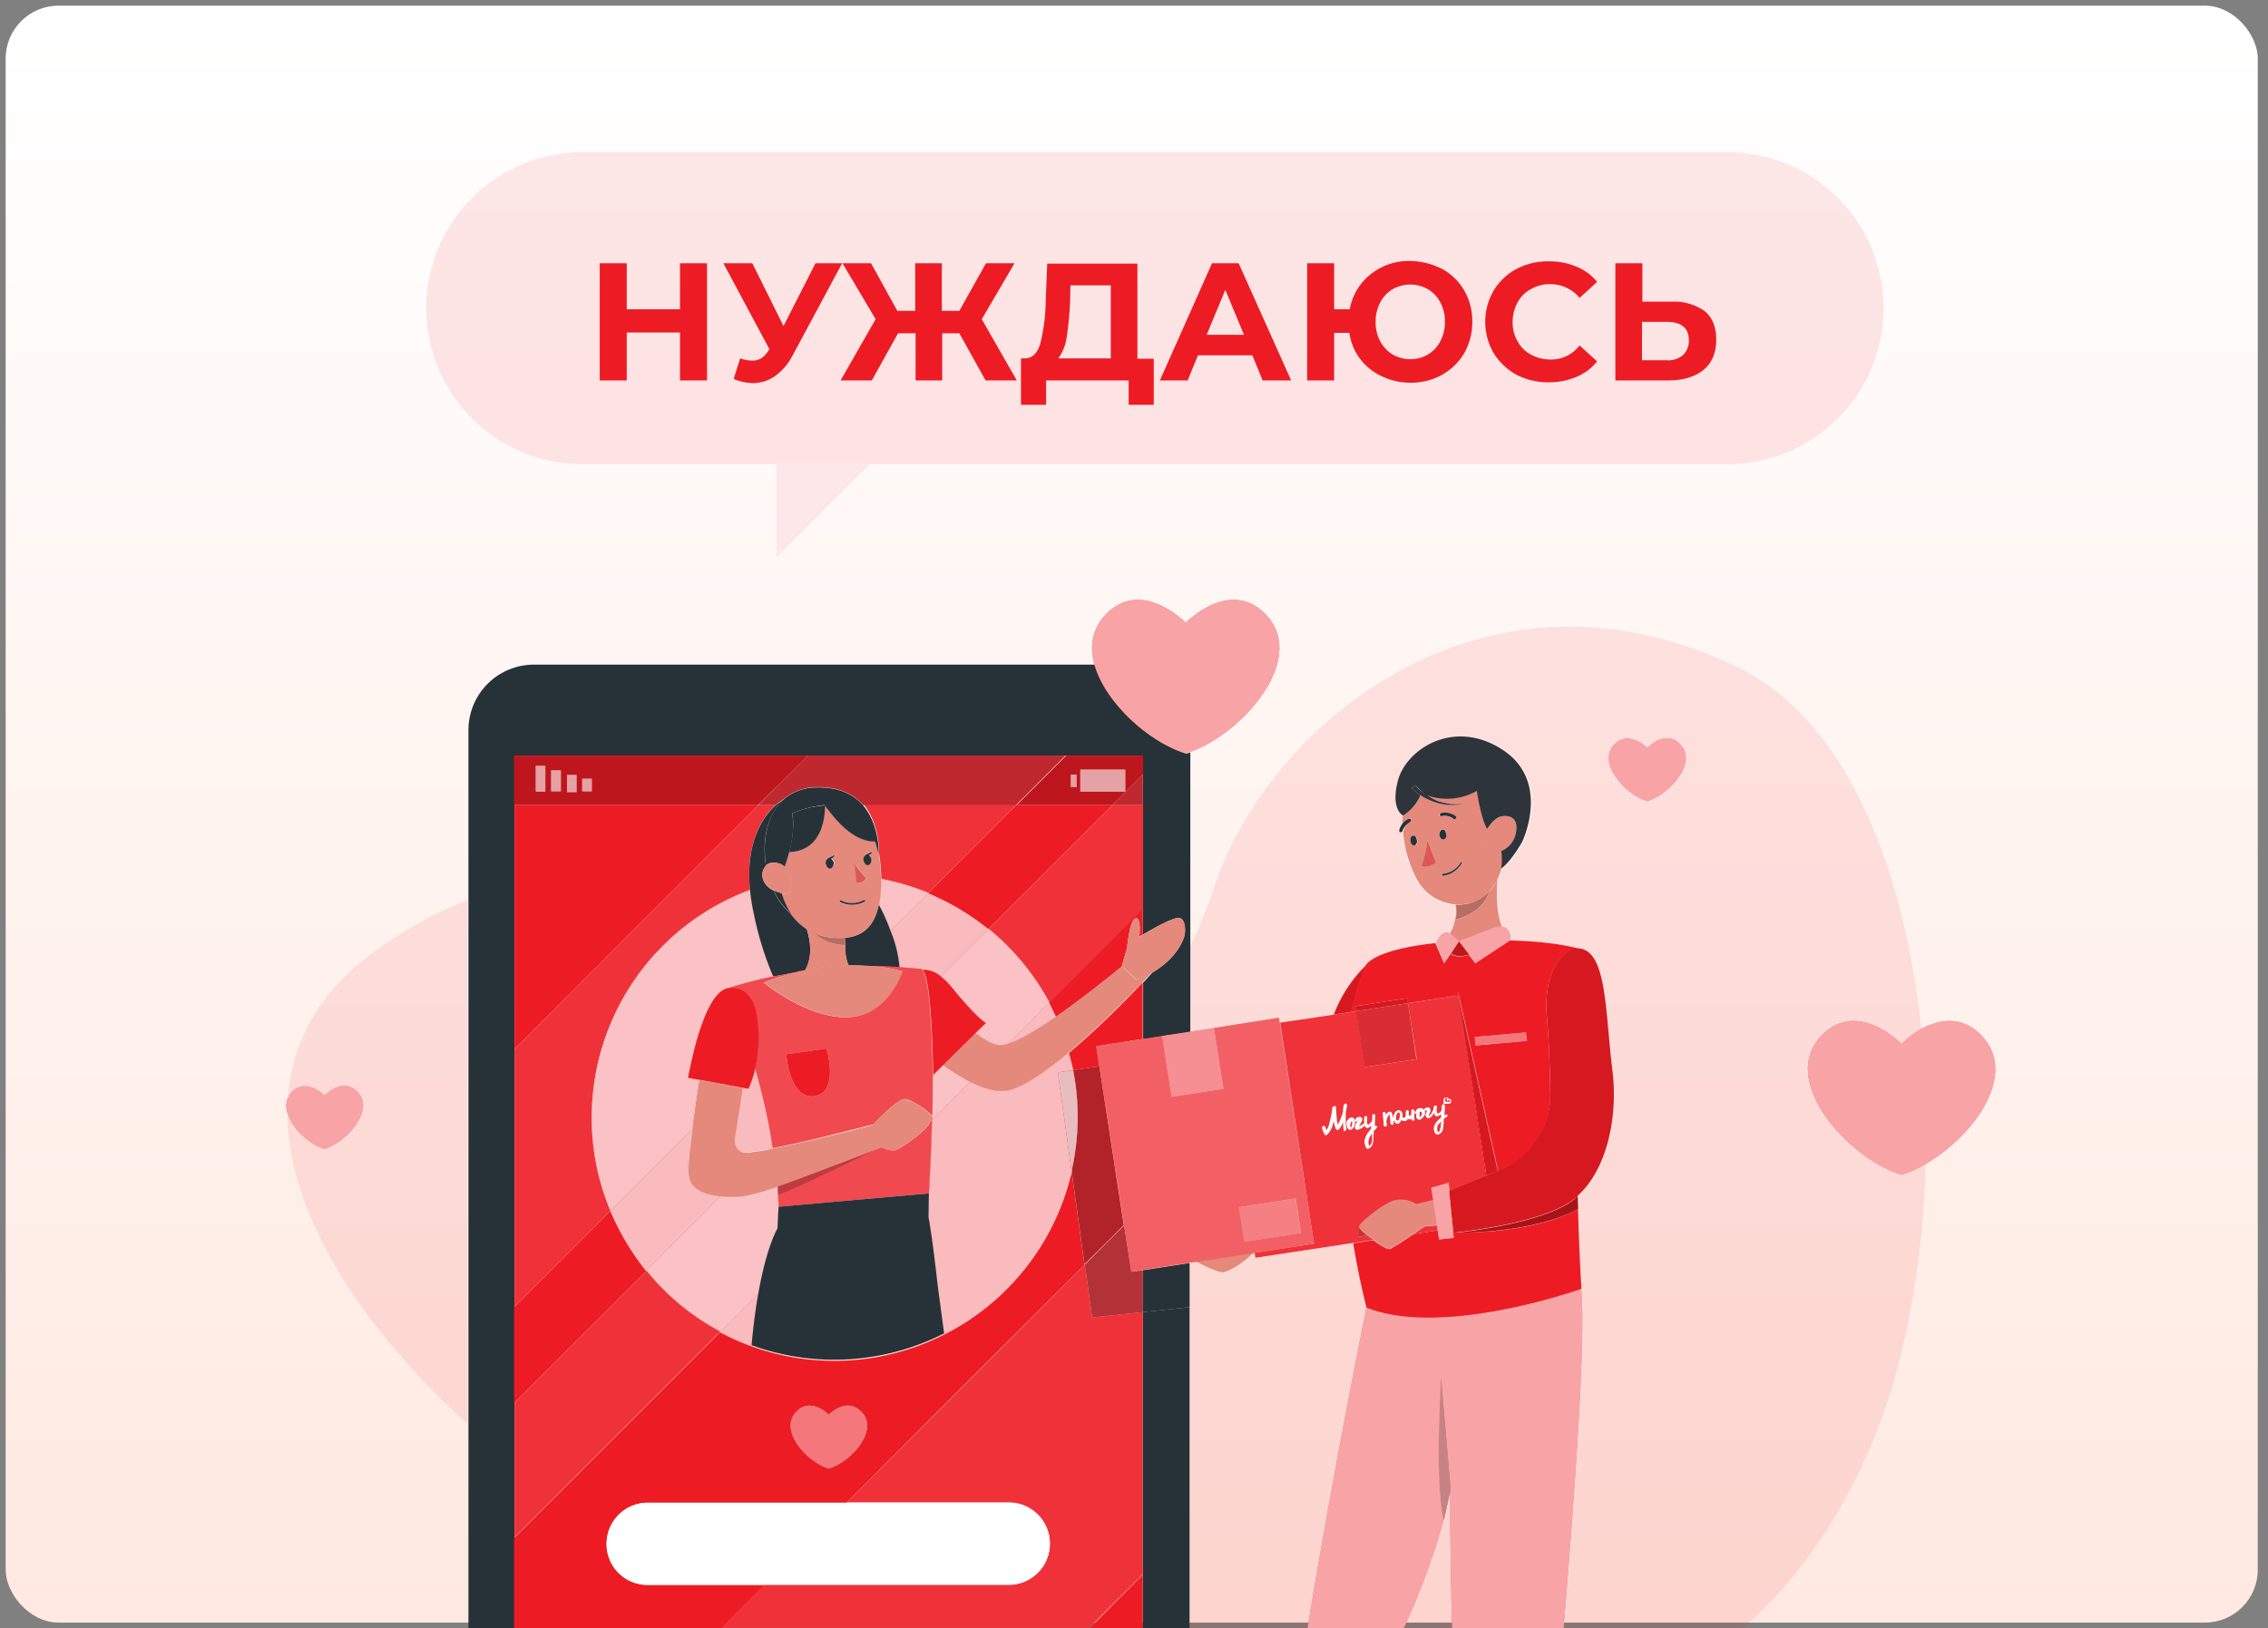 <svg xmlns="http://www.w3.org/2000/svg" xmlns:xlink="http://www.w3.org/1999/xlink" width="596" height="428" viewBox="0 0 596 428"><rect x="0" y="0" width="596" height="428" fill="#808080" stroke="none"/><defs><style>.cls-1{fill:url(#Безымянный_градиент_2);}.cls-2{fill:none;}.cls-3,.cls-5{fill:#ed1c24;}.cls-16,.cls-3,.cls-6{opacity:0.1;}.cls-11,.cls-12,.cls-14,.cls-16,.cls-17,.cls-18,.cls-19,.cls-22,.cls-3,.cls-6,.cls-7,.cls-8,.cls-9{isolation:isolate;}.cls-11,.cls-4{fill:#263238;}.cls-10,.cls-12,.cls-14,.cls-18,.cls-6,.cls-8,.cls-9{fill:#fff;}.cls-14,.cls-19,.cls-7{opacity:0.2;}.cls-8{opacity:0.6;}.cls-9{opacity:0.4;}.cls-11,.cls-17,.cls-18{opacity:0.3;}.cls-12{opacity:0.7;}.cls-13{fill:#e4897b;}.cls-15{fill:#de5753;}.cls-19,.cls-20{fill:#2e353a;}.cls-21{fill:#fde7e8;}</style><linearGradient id="Безымянный_градиент_2" x1="-0.59" y1="514.88" x2="-0.59" y2="513.89" gradientTransform="matrix(596, 0, 0, -428, 652, 220372)" gradientUnits="userSpaceOnUse"><stop offset="0" stop-color="#fff"/><stop offset="1" stop-color="#ffe9e1"/></linearGradient></defs><title>nuzda</title><g id="Слой_2" data-name="Слой 2"><rect class="cls-1" x="1.49" y="1.49" width="591.82" height="425.02" rx="13.9"/></g><g id="Слой_1" data-name="Слой 1"><path class="cls-2" d="M0,0V428H122.9V374.2C93.6,347.6,76,318.3,75.6,293a5.89,5.89,0,0,1,.1-4.7c1-14.2,7.8-26.9,21.3-37.1a105.32,105.32,0,0,1,25.9-14.6V191.9a17.35,17.35,0,0,1,17.2-17.3H287.6c-1.4-5.1-.6-10.1,3.8-14,9.3-8.3,20.2,3,20.2,3s10.9-11.3,20.2-3c12.9,11.7-5.2,32.2-19.2,37v51.1a117,117,0,0,0,6.4-15.9c13.7-41.4,70-89.9,137.3-57.5,28.7,13.8,44,52.7,48.4,95.2,4-2.2,9.8-3.8,15.1.9,11.3,10.2-1.1,27.2-13.8,34.5-.8,26.3-5.4,51.8-13.3,71.3-8.8,21.9-20.8,38.5-34.9,50.8H596V0Z"/><path class="cls-3" d="M492.8,377.2c7.9-19.5,12.5-45,13.3-71.3a35.48,35.48,0,0,1-6.4,2.9c-14.3-4.3-33.5-25.5-20.2-37.4,9.3-8.3,20.2,3,20.2,3a28,28,0,0,1,5.2-3.9c-4.5-42.5-19.8-81.4-48.4-95.2-67.3-32.4-123.6,16.1-137.3,57.5a131.52,131.52,0,0,1-6.4,15.9v22.4l6.4-1h0l17.1-2.7.2,1.3,14.2-2.1a34.36,34.36,0,0,1,8.6-13.1h0s2-4,18.2-5.7h0l1-1.7c1.4-1.6,2.4-.8,2.4-.8l.2.2a11.73,11.73,0,0,0,1.4-3.8,9.73,9.73,0,0,0,.1-3.8,8.33,8.33,0,0,1-2.2-.3,12.45,12.45,0,0,1-7.6-5.3,12.75,12.75,0,0,1-.7-1.2,32.54,32.54,0,0,1-3.5-12.5.1.1,0,0,0-.1.1c-.1,0-.1.1-.2.1s-.3-.2-.3-.5a3.29,3.29,0,0,1,.7-1.6,19.42,19.42,0,0,1,.2-2.4c-.5-.3-2.9-2.2-1.3-8.9,2.1-8.5,14.8-16.7,27.6-8.3s5.1,24.2,5.1,24.2-2.9,5.2-5.5,7v-.1a12.13,12.13,0,0,1-1.1,3c-.3,4.4-.2,9.2,1.2,12.5a3,3,0,0,1,1,.4,2.71,2.71,0,0,1,1.1,2.5v.6c12.4.3,18.2,2.2,18.2,2.2h0c7.3,1,6.8,16.9,8.7,32.7,1.3,11.4-1.3,25.2-9.2,32.3.2,8,.5,16.2,1,24.3h-.1c1.3,11.4-1.4,50.9-4.5,89.3H458C472,415.7,484,399.2,492.8,377.2ZM433,210.6c-5.9-1.7-13.7-10.5-8.3-15.3,3.8-3.3,8.3,1.3,8.3,1.3s4.5-4.7,8.3-1.3C446.6,200.1,438.8,208.8,433,210.6Z"/><path class="cls-3" d="M359.1,343.6h0s-1.8-6.7-3.5-16.9l-25.7,3.9-.2-1.3-.3.1c-1.7,1.6-4.8,4.3-7.8,5.1-.8.2-4.7-1.4-7.4-2.7l-1.6.2v96h31c7-42.7,15.5-84.4,15.5-84.4Z"/><path class="cls-3" d="M381.2,391.4h0c-2.3,13.6-9,29.6-12.2,36.6h12.7C381.1,407,381.2,391.4,381.2,391.4Z"/><path class="cls-3" d="M97,251.2c-13.5,10.2-20.2,22.9-21.3,37.1a6.1,6.1,0,0,1,1.2-1.6c3.8-3.3,8.3,1.3,8.3,1.3s4.5-4.7,8.3-1.3c5.4,4.8-2.5,13.5-8.3,15.3a16.79,16.79,0,0,1-9.7-9c.4,25.4,18,54.6,47.3,81.2V236.6A106.67,106.67,0,0,0,97,251.2Z"/><path class="cls-4" d="M135.2,404.1V368.7h0V343.5h0V275.8h0V198.6H300.3v47.1c2.3-1.4,8.3-4.8,9.7-4.4,1.7.5,1.5,4,1.2,4.9-1.6,4.6-5.3,7.6-8.3,9.4-.5.5-1.4,1.5-2.5,2.7v14.9l5.1-.8h0l7.3-1.1V197.8l-1,.3c-9.5-2.8-21.2-13.2-24-23.4H140.3A17.22,17.22,0,0,0,123.1,192V428h12.3V404.1Z"/><polygon class="cls-4" points="300.3 344.9 300.3 413.9 300.3 413.9 300.3 428 312.6 428 312.6 343.6 300.3 344.9"/><path class="cls-5" d="M277.5,267.3c6.5-4.5,13.3-10,17.4-13.3l-.1-.1,1.4-4.8s.6-7.2,2.2-7.7,1,4.8,1,4.8a5.67,5.67,0,0,0,.9-.6v-6.8l-24.7,24.7C276.3,264.8,276.9,266.1,277.5,267.3Z"/><path class="cls-5" d="M199.3,211.6H135.2v64.2C157.7,253.2,181.5,229.4,199.3,211.6Z"/><path class="cls-5" d="M280.9,276.8c.4,1.5.8,3,1.1,4.5l6.9-1-.8-5.3,12.2-1.9V258.2A243.3,243.3,0,0,1,280.9,276.8Z"/><path class="cls-5" d="M259.7,244.2l32.6-32.6H267.1l-23.2,23.2A68,68,0,0,1,259.7,244.2Z"/><path class="cls-5" d="M160.4,318.3l-25.3,25.3v25.2l34.7-34.7A68,68,0,0,1,160.4,318.3Z"/><path class="cls-5" d="M201,416.6H170.1a10.8,10.8,0,1,1,.2-21.6h52.2c22.4-22.5,44.3-44.4,62.5-62.5l-3.4-24.6a63.94,63.94,0,0,1-92.4,42.3l-54.1,54.1V428h54.5Zm8.6-45.8c3.7-3.5,8.2,1.1,8.2,1.1s4.4-4.6,8.2-1.1c5.5,4.8-2.4,13.5-8.2,15.2C212,384.3,204.2,375.6,209.6,370.8Z"/><polygon class="cls-5" points="286.3 428 300.3 428 300.3 413.9 286.3 428"/><polygon class="cls-4" points="275.88 355.04 275.88 355.04 324.67 403.83 324.67 403.83 275.88 355.04"/><polygon class="cls-6" points="275.88 355.04 275.88 355.04 324.67 403.83 324.67 403.83 275.88 355.04"/><path class="cls-5" d="M300.3,344.9,287,346.3l-1.9-13.9-62.5,62.5h42.6a10.8,10.8,0,0,1-.2,21.6H201l-11.4,11.4h96.6l14.1-14.1V344.9Z"/><path class="cls-6" d="M300.3,344.9,287,346.3l-1.9-13.9-62.5,62.5h42.6a10.8,10.8,0,0,1-.2,21.6H201l-11.4,11.4h96.6l14.1-14.1V344.9Z"/><line class="cls-2" x1="135.2" y1="343.5" x2="135.2" y2="343.5"/><rect class="cls-4" x="135.2" y="275.8" height="67.7"/><rect class="cls-6" x="135.2" y="275.8" height="67.7"/><path class="cls-5" d="M231,224.6v-.2c.1.4.1.7.2,1.1a54.79,54.79,0,0,1,.4,5.5,65.64,65.64,0,0,1,12.4,3.7l23.2-23.2H227C231.4,216.9,231,224.6,231,224.6Z"/><path class="cls-6" d="M231,224.6v-.2c.1.4.1.7.2,1.1a54.79,54.79,0,0,1,.4,5.5,65.64,65.64,0,0,1,12.4,3.7l23.2-23.2H227C231.4,216.9,231,224.6,231,224.6Z"/><path class="cls-5" d="M155.5,293.7a63.78,63.78,0,0,1,41.6-59.8c-1.3-13,3.7-19.6,6.7-22.3h-4.5c-17.8,17.8-41.6,41.6-64.1,64.2v67.7l25.3-25.3A62.36,62.36,0,0,1,155.5,293.7Z"/><path class="cls-6" d="M155.5,293.7a63.78,63.78,0,0,1,41.6-59.8c-1.3-13,3.7-19.6,6.7-22.3h-4.5c-17.8,17.8-41.6,41.6-64.1,64.2v67.7l25.3-25.3A62.36,62.36,0,0,1,155.5,293.7Z"/><polygon class="cls-4" points="122.64 373.87 122.64 373.87 147.67 398.9 147.67 398.9 122.64 373.87"/><polygon class="cls-6" points="122.64 373.87 122.64 373.87 147.67 398.9 147.67 398.9 122.64 373.87"/><path class="cls-5" d="M259.7,244.2a64,64,0,0,1,16,19.4l24.7-24.7V211.6h-8.1Z"/><path class="cls-6" d="M259.7,244.2a64,64,0,0,1,16,19.4l24.7-24.7V211.6h-8.1Z"/><path class="cls-5" d="M169.9,334l-34.7,34.7v35.4L189.3,350A62.53,62.53,0,0,1,169.9,334Z"/><path class="cls-6" d="M169.9,334l-34.7,34.7v35.4L189.3,350A62.53,62.53,0,0,1,169.9,334Z"/><path class="cls-5" d="M212.3,198.6H135.1v13h64.1C204.1,206.8,208.5,202.4,212.3,198.6Zm-69,9.4h-2.5v-6.7h2.5Zm4.1,0h-2.5v-5.5h2.5Zm4.1.2H149v-4.5h2.5Zm1.5-.2v-3.3h2.5V208Z"/><path class="cls-7" d="M212.3,198.6H135.1v13h64.1C204.1,206.8,208.5,202.4,212.3,198.6Zm-69,9.4h-2.5v-6.7h2.5Zm4.1,0h-2.5v-5.5h2.5Zm4.1.2H149v-4.5h2.5Zm1.5-.2v-3.3h2.5V208Z"/><path class="cls-5" d="M292.3,211.6l8.1-8.1v-4.9H280.2l-13,13Zm-8.4-9.3h11.8v5.8H283.9Zm-2.5,1.3h1.5v3.3h-1.5Z"/><path class="cls-7" d="M292.3,211.6l8.1-8.1v-4.9H280.2l-13,13Zm-8.4-9.3h11.8v5.8H283.9Zm-2.5,1.3h1.5v3.3h-1.5Z"/><path class="cls-5" d="M203.8,211.6A15.29,15.29,0,0,1,206,210a13.2,13.2,0,0,1,8.4-3.1c6.1-.2,10,1.9,12.4,4.7H267l13-13H212.3l-13,13Z"/><path class="cls-6" d="M203.8,211.6A15.29,15.29,0,0,1,206,210a13.2,13.2,0,0,1,8.4-3.1c6.1-.2,10,1.9,12.4,4.7H267l13-13H212.3l-13,13Z"/><path class="cls-7" d="M203.8,211.6A15.29,15.29,0,0,1,206,210a13.2,13.2,0,0,1,8.4-3.1c6.1-.2,10,1.9,12.4,4.7H267l13-13H212.3l-13,13Z"/><polygon class="cls-5" points="300.3 211.6 300.3 203.6 292.3 211.6 300.3 211.6"/><polygon class="cls-6" points="300.3 211.6 300.3 203.6 292.3 211.6 300.3 211.6"/><polygon class="cls-7" points="300.3 211.6 300.3 203.6 292.3 211.6 300.3 211.6"/><rect class="cls-5" x="153" y="204.7" width="2.5" height="3.3"/><rect class="cls-7" x="153" y="204.7" width="2.5" height="3.3"/><rect class="cls-8" x="153" y="204.7" width="2.5" height="3.3"/><rect class="cls-5" x="149" y="203.7" width="2.5" height="4.5"/><rect class="cls-7" x="149" y="203.7" width="2.5" height="4.5"/><rect class="cls-8" x="149" y="203.7" width="2.5" height="4.5"/><rect class="cls-5" x="144.8" y="202.5" width="2.5" height="5.5"/><rect class="cls-7" x="144.8" y="202.5" width="2.5" height="5.5"/><rect class="cls-8" x="144.8" y="202.5" width="2.5" height="5.5"/><rect class="cls-5" x="140.8" y="201.4" width="2.5" height="6.7"/><rect class="cls-7" x="140.8" y="201.4" width="2.5" height="6.7"/><rect class="cls-8" x="140.8" y="201.4" width="2.5" height="6.7"/><rect class="cls-5" x="281.4" y="203.6" width="1.5" height="3.3"/><rect class="cls-7" x="281.4" y="203.6" width="1.5" height="3.3"/><rect class="cls-8" x="281.4" y="203.6" width="1.5" height="3.3"/><rect class="cls-5" x="283.9" y="202.3" width="11.8" height="5.8"/><rect class="cls-7" x="283.9" y="202.3" width="11.8" height="5.8"/><rect class="cls-8" x="283.9" y="202.3" width="11.8" height="5.8"/><path class="cls-5" d="M217.8,386c5.8-1.7,13.7-10.4,8.2-15.2-3.8-3.5-8.2,1.1-8.2,1.1s-4.5-4.6-8.2-1.1C204.2,375.6,212,384.3,217.8,386Z"/><path class="cls-9" d="M217.8,386c5.8-1.7,13.7-10.4,8.2-15.2-3.8-3.5-8.2,1.1-8.2,1.1s-4.5-4.6-8.2-1.1C204.2,375.6,212,384.3,217.8,386Z"/><path class="cls-10" d="M159.4,405.7a10.69,10.69,0,0,0,10.7,10.9H265a10.8,10.8,0,0,0,.2-21.6H170.4A10.84,10.84,0,0,0,159.4,405.7Z"/><polygon class="cls-4" points="300.3 344.9 312.6 343.6 312.6 332 300.3 333.9 300.3 344.9"/><polygon class="cls-11" points="300.3 344.9 312.6 343.6 312.6 332 300.3 333.9 300.3 344.9"/><path class="cls-5" d="M288.9,280.3l-6.9,1a63.58,63.58,0,0,1,1.2,12.4,64.6,64.6,0,0,1-1.6,14l3.4,24.6c3.6-3.6,7.1-7,10.3-10.3Z"/><path class="cls-11" d="M288.9,280.3l-6.9,1a63.58,63.58,0,0,1,1.2,12.4,64.6,64.6,0,0,1-1.6,14l3.4,24.6c3.6-3.6,7.1-7,10.3-10.3Z"/><rect class="cls-4" x="300.3" y="333.9" height="11"/><rect class="cls-6" x="300.3" y="333.9" height="11"/><rect class="cls-11" x="300.3" y="333.9" height="11"/><path class="cls-5" d="M297.3,334.3l-1.9-12.2-10.3,10.3,1.9,13.9,13.3-1.4v-11Z"/><path class="cls-6" d="M297.3,334.3l-1.9-12.2-10.3,10.3,1.9,13.9,13.3-1.4v-11Z"/><path class="cls-11" d="M297.3,334.3l-1.9-12.2-10.3,10.3,1.9,13.9,13.3-1.4v-11Z"/><path class="cls-5" d="M277.5,267.3c-.6-1.3-1.2-2.5-1.8-3.7l-10.9,10.9C267.9,273.5,272.6,270.7,277.5,267.3Z"/><path class="cls-12" d="M277.5,267.3c-.6-1.3-1.2-2.5-1.8-3.7l-10.9,10.9C267.9,273.5,272.6,270.7,277.5,267.3Z"/><path class="cls-5" d="M234.1,244.6a39.38,39.38,0,0,1,2.4,9.7c1.9.1,3.8.3,5.7.5h.1l.1.1a7.09,7.09,0,0,1,4.9,1.8l12.4-12.4a58.51,58.51,0,0,0-15.8-9.4Z"/><path class="cls-12" d="M234.1,244.6a39.38,39.38,0,0,1,2.4,9.7c1.9.1,3.8.3,5.7.5h.1l.1.1a7.09,7.09,0,0,1,4.9,1.8l12.4-12.4a58.51,58.51,0,0,0-15.8-9.4Z"/><path class="cls-5" d="M200.5,288.2c-.6-2.3-1.2-4.8-2-7.5a33.85,33.85,0,0,1-1.7,5.4l-1.7-.3L193,299.2v1a3,3,0,0,0,3.4,2.6c1.5-.2,3.3-.5,5.3-.8l1.3-1.3C202.4,296.6,201.5,292.4,200.5,288.2Z"/><path class="cls-12" d="M200.5,288.2c-.6-2.3-1.2-4.8-2-7.5a33.85,33.85,0,0,1-1.7,5.4l-1.7-.3L193,299.2v1a3,3,0,0,0,3.4,2.6c1.5-.2,3.3-.5,5.3-.8l1.3-1.3C202.4,296.6,201.5,292.4,200.5,288.2Z"/><path class="cls-5" d="M282,281.3c-.3-1.5-.7-3-1.1-4.5-6.1,5.1-12.2,9.3-16.2,9.9-2.8.4-6.2-.6-9.7-2.4l-9.8,9.8a.4.4,0,0,1-.2.4.1.1,0,0,0-.1.1c-.1,5.6-.4,12-.8,19.3l-20.4,1.8h0l20.4-1.8-.1,6.2c1,5.6,1.8,12.8,2.4,17.9l1.7,12.7a63.69,63.69,0,0,1-50.6,3.1c.5-5.4,1.1-9.9,1.8-13.7l-10,10a63.94,63.94,0,0,0,92.4-42.3l-3.6-25.9Z"/><path class="cls-12" d="M282,281.3c-.3-1.5-.7-3-1.1-4.5-6.1,5.1-12.2,9.3-16.2,9.9-2.8.4-6.2-.6-9.7-2.4l-9.8,9.8a.4.4,0,0,1-.2.4.1.1,0,0,0-.1.1c-.1,5.6-.4,12-.8,19.3l-20.4,1.8h0l20.4-1.8-.1,6.2c1,5.6,1.8,12.8,2.4,17.9l1.7,12.7a63.69,63.69,0,0,1-50.6,3.1c.5-5.4,1.1-9.9,1.8-13.7l-10,10a63.94,63.94,0,0,0,92.4-42.3l-3.6-25.9Z"/><path class="cls-5" d="M180.8,308.6a86,86,0,0,1,.9-11.6l-21.3,21.3a68,68,0,0,0,9.4,15.8l19.7-19.7C185.3,314,181.1,312.6,180.8,308.6Z"/><path class="cls-12" d="M180.8,308.6a86,86,0,0,1,.9-11.6l-21.3,21.3a68,68,0,0,0,9.4,15.8l19.7-19.7C185.3,314,181.1,312.6,180.8,308.6Z"/><path class="cls-5" d="M231,237.7a60.88,60.88,0,0,1,3.1,6.9l9.8-9.8a63.52,63.52,0,0,0-12.4-3.7A27.25,27.25,0,0,1,231,237.7Z"/><path class="cls-6" d="M231,237.7a60.88,60.88,0,0,1,3.1,6.9l9.8-9.8a63.52,63.52,0,0,0-12.4-3.7A27.25,27.25,0,0,1,231,237.7Z"/><path class="cls-12" d="M231,237.7a60.88,60.88,0,0,1,3.1,6.9l9.8-9.8a63.52,63.52,0,0,0-12.4-3.7A27.25,27.25,0,0,1,231,237.7Z"/><path class="cls-5" d="M183.7,283.8l-2.8-.5c.1,0,3.8-23,10.8-23.6h0c3.8-1.2,7.7-2.2,11.5-3a84,84,0,0,1-5.1-16.5,52.88,52.88,0,0,1-1-6.2,63.78,63.78,0,0,0-41.6,59.8,62.3,62.3,0,0,0,4.9,24.5L181.7,297C182.4,291.9,183.2,286.7,183.7,283.8Z"/><path class="cls-6" d="M183.7,283.8l-2.8-.5c.1,0,3.8-23,10.8-23.6h0c3.8-1.2,7.7-2.2,11.5-3a84,84,0,0,1-5.1-16.5,52.88,52.88,0,0,1-1-6.2,63.78,63.78,0,0,0-41.6,59.8,62.3,62.3,0,0,0,4.9,24.5L181.7,297C182.4,291.9,183.2,286.7,183.7,283.8Z"/><path class="cls-12" d="M183.7,283.8l-2.8-.5c.1,0,3.8-23,10.8-23.6h0c3.8-1.2,7.7-2.2,11.5-3a84,84,0,0,1-5.1-16.5,52.88,52.88,0,0,1-1-6.2,63.78,63.78,0,0,0-41.6,59.8,62.3,62.3,0,0,0,4.9,24.5L181.7,297C182.4,291.9,183.2,286.7,183.7,283.8Z"/><path class="cls-5" d="M250.1,259.5c6.3,7.8,9,9.4,9,9.4l-2.6,2.5c2.2,1.9,4.4,3.2,6.2,3.3a6.37,6.37,0,0,0,2.2-.3l10.9-10.9a65.17,65.17,0,0,0-16-19.4l-12.4,12.4C248.1,257.3,249.1,258.2,250.1,259.5Z"/><path class="cls-6" d="M250.1,259.5c6.3,7.8,9,9.4,9,9.4l-2.6,2.5c2.2,1.9,4.4,3.2,6.2,3.3a6.37,6.37,0,0,0,2.2-.3l10.9-10.9a65.17,65.17,0,0,0-16-19.4l-12.4,12.4C248.1,257.3,249.1,258.2,250.1,259.5Z"/><path class="cls-12" d="M250.1,259.5c6.3,7.8,9,9.4,9,9.4l-2.6,2.5c2.2,1.9,4.4,3.2,6.2,3.3a6.37,6.37,0,0,0,2.2-.3l10.9-10.9a65.17,65.17,0,0,0-16-19.4l-12.4,12.4C248.1,257.3,249.1,258.2,250.1,259.5Z"/><path class="cls-5" d="M245.1,282.6c0,3.3,0,6.9-.1,10.9a1.42,1.42,0,0,1,.2.6l9.8-9.8a48.76,48.76,0,0,1-7.1-4.4Z"/><path class="cls-6" d="M245.1,282.6c0,3.3,0,6.9-.1,10.9a1.42,1.42,0,0,1,.2.6l9.8-9.8a48.76,48.76,0,0,1-7.1-4.4Z"/><path class="cls-12" d="M245.1,282.6c0,3.3,0,6.9-.1,10.9a1.42,1.42,0,0,1,.2.6l9.8-9.8a48.76,48.76,0,0,1-7.1-4.4Z"/><path class="cls-5" d="M204.3,322.9l.3-5.8,19.1-1.7h0l-19.1,1.7c-.1-1.8-.2-3.7-.3-5.5a70.8,70.8,0,0,1-8.7,2.5,29.53,29.53,0,0,1-6,.1l-19.7,19.7a64,64,0,0,0,19.4,16l10-10C201.2,329.2,203.6,324.2,204.3,322.9Z"/><path class="cls-6" d="M204.3,322.9l.3-5.8,19.1-1.7h0l-19.1,1.7c-.1-1.8-.2-3.7-.3-5.5a70.8,70.8,0,0,1-8.7,2.5,29.53,29.53,0,0,1-6,.1l-19.7,19.7a64,64,0,0,0,19.4,16l10-10C201.2,329.2,203.6,324.2,204.3,322.9Z"/><path class="cls-12" d="M204.3,322.9l.3-5.8,19.1-1.7h0l-19.1,1.7c-.1-1.8-.2-3.7-.3-5.5a70.8,70.8,0,0,1-8.7,2.5,29.53,29.53,0,0,1-6,.1l-19.7,19.7a64,64,0,0,0,19.4,16l10-10C201.2,329.2,203.6,324.2,204.3,322.9Z"/><path class="cls-5" d="M201.8,302.1l1.4-.3a3.55,3.55,0,0,0-.2-1Z"/><path class="cls-6" d="M201.8,302.1l1.4-.3a3.55,3.55,0,0,0-.2-1Z"/><path class="cls-12" d="M201.8,302.1l1.4-.3a3.55,3.55,0,0,0-.2-1Z"/><path class="cls-5" d="M282,281.3l-4,.6,3.6,25.9a64.6,64.6,0,0,0,1.6-14A63.86,63.86,0,0,0,282,281.3Z"/><path class="cls-11" d="M282,281.3l-4,.6,3.6,25.9a64.6,64.6,0,0,0,1.6-14A63.86,63.86,0,0,0,282,281.3Z"/><path class="cls-12" d="M282,281.3l-4,.6,3.6,25.9a64.6,64.6,0,0,0,1.6-14A63.86,63.86,0,0,0,282,281.3Z"/><path class="cls-13" d="M298.7,257.6l-3.9-3.6c-4.1,3.3-10.9,8.8-17.4,13.3-4.9,3.4-9.6,6.2-12.7,7.1a6.09,6.09,0,0,1-2.2.3c-1.8-.2-4-1.5-6.2-3.3l-8.6,8.5a62.47,62.47,0,0,0,7.1,4.4c3.5,1.8,7,2.8,9.7,2.4,4-.6,10.1-4.8,16.2-9.9a264.29,264.29,0,0,0,19.4-18.5c1.2-1.2,2-2.1,2.5-2.7A16,16,0,0,1,298.7,257.6Z"/><path class="cls-13" d="M242.3,254.9h0v0C242.2,254.8,242.3,254.8,242.3,254.9Z"/><path class="cls-5" d="M250.1,259.5a18.41,18.41,0,0,0-2.8-2.8,7.09,7.09,0,0,0-4.9-1.8h0c.4.4,1.3,1.9,1.9,8.3.4,4,.8,10.3.9,19.4l2.7-2.7,8.6-8.5,2.6-2.5C259,268.9,256.4,267.3,250.1,259.5Z"/><path class="cls-13" d="M298.4,241.4c-1.6.5-2.2,7.7-2.2,7.7l-1.4,4.8.1.1,3.9,3.6a22.43,22.43,0,0,0,4.1-2c3-1.8,6.7-4.8,8.3-9.4.3-.9.6-4.5-1.2-4.9-1.4-.4-7.4,3-9.7,4.4a3.71,3.71,0,0,0-.9.6S300,240.9,298.4,241.4Z"/><path class="cls-4" d="M222.2,246.5c0,.6-.1,1.2-.1,1.9a12.47,12.47,0,0,0,.9,5.4,50.6,50.6,0,0,1,5.7.2c2.6,0,5.2.2,7.7.3a32.86,32.86,0,0,0-2.4-9.7,52.54,52.54,0,0,0-3.1-6.9C230,242.7,227.4,246,222.2,246.5Z"/><path class="cls-4" d="M203.2,256.7l4.8-.9,1.9-.3,1.6-.3c2.2-3.7,1.4-8.1.5-11a18.39,18.39,0,0,1-4.4-4.4,3,3,0,0,0,.3.4,16.13,16.13,0,0,1-4.6-6.1c-3.5-1.7-3.5-5.1-2-6.5-1.1-6.5.2-13.5,4.7-17.5a25.85,25.85,0,0,0-2.2,1.6c-3,2.7-8,9.3-6.7,22.3a52.88,52.88,0,0,0,1,6.2A84,84,0,0,0,203.2,256.7Z"/><path class="cls-5" d="M244.3,294.9v.2c0,1.4-7.4,6.8-8.9,7.2-1,.3-2.8-.4-3.8-.8h0s-20.8,10.2-27.1,12.7a21.05,21.05,0,0,0-.2-2.5h0c.1,1.8.3,3.6.3,5.5l19.1-1.7,20.4-1.8c.4-7.2.7-13.6.8-19.3C244.7,294.6,244.5,294.7,244.3,294.9Z"/><path class="cls-14" d="M244.3,294.9v.2c0,1.4-7.4,6.8-8.9,7.2-1,.3-2.8-.4-3.8-.8h0s-20.8,10.2-27.1,12.7a21.05,21.05,0,0,0-.2-2.5h0c.1,1.8.3,3.6.3,5.5l19.1-1.7,20.4-1.8c.4-7.2.7-13.6.8-19.3C244.7,294.6,244.5,294.7,244.3,294.9Z"/><path class="cls-5" d="M244.2,263.1c-.6-6.4-1.6-7.9-1.9-8.3l-.1-.1h-.1c-1.9-.2-3.8-.3-5.7-.5-2.6-.2-5.1-.3-7.7-.3a39.82,39.82,0,0,1,8.4,1.4s-3.8,11.8-14.4,12.1-22-9.1-22-9.1a57.72,57.72,0,0,1,9-2.8l-1.9.3-4.8.9a107.69,107.69,0,0,0-11.5,3h0c.1,0,6.3-1.3,7.5,8.6a37,37,0,0,1-.6,12.4c.8,2.7,1.4,5.2,2,7.5,1,4.2,1.9,8.4,2.5,12.6.1.3.1.7.2,1,9.7-1.9,22.5-5.3,26.5-6.3,1-1.3,6.1-6.2,7.8-6.6a2,2,0,0,1,1.3.2c2.1.8,5.4,3,6.3,4.3.1-4,.1-7.7.1-10.9C245,273.4,244.6,267.2,244.2,263.1Zm-29.9,25c-6.9,1.3-7.7-11-7.7-11l10.6-1.5S220.6,286.8,214.3,288.1Z"/><path class="cls-14" d="M244.2,263.1c-.6-6.4-1.6-7.9-1.9-8.3l-.1-.1h-.1c-1.9-.2-3.8-.3-5.7-.5-2.6-.2-5.1-.3-7.7-.3a39.82,39.82,0,0,1,8.4,1.4s-3.8,11.8-14.4,12.1-22-9.1-22-9.1a57.72,57.72,0,0,1,9-2.8l-1.9.3-4.8.9a107.69,107.69,0,0,0-11.5,3h0c.1,0,6.3-1.3,7.5,8.6a37,37,0,0,1-.6,12.4c.8,2.7,1.4,5.2,2,7.5,1,4.2,1.9,8.4,2.5,12.6.1.3.1.7.2,1,9.7-1.9,22.5-5.3,26.5-6.3,1-1.3,6.1-6.2,7.8-6.6a2,2,0,0,1,1.3.2c2.1.8,5.4,3,6.3,4.3.1-4,.1-7.7.1-10.9C245,273.4,244.6,267.2,244.2,263.1Zm-29.9,25c-6.9,1.3-7.7-11-7.7-11l10.6-1.5S220.6,286.8,214.3,288.1Z"/><path class="cls-5" d="M204.5,314.2c6.3-2.4,27.1-12.7,27.1-12.7h0c-3,1.2-17.4,6.8-27.3,10.1A24.62,24.62,0,0,1,204.5,314.2Z"/><path class="cls-14" d="M204.5,314.2c6.3-2.4,27.1-12.7,27.1-12.7h0c-3,1.2-17.4,6.8-27.3,10.1A24.62,24.62,0,0,1,204.5,314.2Z"/><path class="cls-7" d="M204.5,314.2c6.3-2.4,27.1-12.7,27.1-12.7h0c-3,1.2-17.4,6.8-27.3,10.1A24.62,24.62,0,0,1,204.5,314.2Z"/><path class="cls-13" d="M223.1,253.8c-.6-1-1-2.7-.9-5.4h0a11.87,11.87,0,0,1-8.2-3.2,12.81,12.81,0,0,1-2-1.1c.9,2.8,1.7,7.3-.5,11A63.31,63.31,0,0,1,223.1,253.8Z"/><path class="cls-4" d="M222.2,246.5c0,.6-.1,1.2-.1,1.9h0c0-.6.1-1.2.1-1.9Z"/><path class="cls-7" d="M222.2,246.5c0,.6-.1,1.2-.1,1.9h0c0-.6.1-1.2.1-1.9Z"/><path class="cls-13" d="M222.2,246.5a19.27,19.27,0,0,1-4.7-.2,13.74,13.74,0,0,1-3.6-1.1,12.14,12.14,0,0,0,8.2,3.2h0C222.1,247.8,222.2,247.2,222.2,246.5Z"/><path class="cls-7" d="M222.2,246.5a19.27,19.27,0,0,1-4.7-.2,13.74,13.74,0,0,1-3.6-1.1,12.14,12.14,0,0,0,8.2,3.2h0C222.1,247.8,222.2,247.2,222.2,246.5Z"/><path class="cls-13" d="M217.5,246.3a19.27,19.27,0,0,0,4.7.2h0c5.2-.5,7.8-3.9,8.8-8.8a28.11,28.11,0,0,0,.5-6.7,52.76,52.76,0,0,0-.4-5.5c-.1-.4-.1-.7-.2-1.1a20.25,20.25,0,0,0-.9-3.3c-6.4.1-11.3-7-13.3-9.5.1,2.9-.4,12-9.4,12.4h0a35.59,35.59,0,0,1-1.2,3.8,5,5,0,0,1,1.6,2.8c.3,3.5-.2,4.6-1.4,4.4a4.4,4.4,0,0,1-1-.2,18.78,18.78,0,0,0,2.2,5,15.37,15.37,0,0,0,4.4,4.4,12.81,12.81,0,0,0,2,1.1A14.79,14.79,0,0,0,217.5,246.3Zm9.8-9.3h0a7.12,7.12,0,0,1-6.5.2.37.37,0,0,1-.1-.3c0-.1.2-.1.3-.1a6.67,6.67,0,0,0,6-.1c.1-.1.2,0,.3.1S227.4,236.9,227.3,237Zm.3-12.5,1.7-.8a2,2,0,0,1-1,1,3.59,3.59,0,0,1,.7,1c0,.9-.3,1.5-.9,1.6s-1-.6-1.2-1.4A1.42,1.42,0,0,1,227.6,224.5Zm.2,6.3a2.82,2.82,0,0,1-2.6,1.3l-.6-5.3A15.24,15.24,0,0,0,227.8,230.8Zm-10-5.4,1.7-.8a2,2,0,0,1-1,1,6.07,6.07,0,0,1,.7,1c0,.8-.3,1.5-.9,1.6s-1-.6-1.1-1.4A1,1,0,0,1,217.8,225.4Z"/><path class="cls-15" d="M225.1,232.1a2.64,2.64,0,0,0,2.6-1.3,17.6,17.6,0,0,1-3.2-4Z"/><path class="cls-4" d="M218.2,228.3c.6-.1.9-.8.9-1.6a3.59,3.59,0,0,0-.7-1,2,2,0,0,0,1-1l-1.7.8a1.49,1.49,0,0,0-.7,1.5C217.2,227.7,217.6,228.4,218.2,228.3Z"/><path class="cls-4" d="M228.1,227.4c.6-.1.9-.7.9-1.6a1.83,1.83,0,0,0-.7-1,2,2,0,0,0,1-1l-1.7.8a1.49,1.49,0,0,0-.7,1.5C227.1,226.8,227.5,227.5,228.1,227.4Z"/><path class="cls-13" d="M200.8,258.3s11.4,9.3,22,9.1,14.4-12.1,14.4-12.1a41.65,41.65,0,0,0-8.4-1.4c-1.7-.1-3.6-.2-5.7-.2a64.26,64.26,0,0,0-11.6,1.3l-1.6.3C207,256.1,204,257.1,200.8,258.3Z"/><path class="cls-13" d="M231.7,301.6h0a6,6,0,0,0-.7-.3l-1.5-5.4c0-.1.1-.1.2-.3-3.9,1.1-16.8,4.4-26.5,6.3l-1.4.3c-2,.4-3.8.6-5.3.8a3,3,0,0,1-3.4-2.6v-1l2.1-13.4-11.4-2.1c-.5,2.9-1.3,8.1-1.9,13.2-.6,4.7-1.1,9.3-.9,11.6.2,4,4.4,5.4,8.7,5.8a29.53,29.53,0,0,0,6-.1,66.1,66.1,0,0,0,8.7-2.5h0C214.3,308.4,228.6,302.7,231.7,301.6Z"/><path class="cls-5" d="M198.5,280.7a36.87,36.87,0,0,0,.6-12.4c-1.1-10-7.4-8.6-7.5-8.6h0c-7,.6-10.7,23.6-10.8,23.6l2.8.5,11.4,2.1,1.7.3A29.43,29.43,0,0,0,198.5,280.7Z"/><path class="cls-13" d="M244.9,293.5c-.9-1.4-4.1-3.6-6.3-4.3a1.48,1.48,0,0,0-1.3-.2c-1.7.4-6.7,5.3-7.8,6.6-.1.1-.2.2-.2.3l1.5,5.4a6,6,0,0,1,.7.3c1,.4,2.7,1.1,3.8.8,1.5-.5,8.9-5.9,8.9-7.2V295a2.09,2.09,0,0,1,.6-.4.1.1,0,0,0,.1-.1.52.52,0,0,0,.2-.4C245.2,293.9,245.1,293.7,244.9,293.5Z"/><path class="cls-4" d="M216.8,211.7h0a25.25,25.25,0,0,0-8.6,2.1c.6,3.4-.1,7.3-.8,10.2h0C216.3,223.6,216.8,214.5,216.8,211.7Z"/><path class="cls-4" d="M201.3,227.5a2.35,2.35,0,0,1,1.4-.7h0a4.43,4.43,0,0,1,3.5,1c.3-.8.7-2.1,1.2-3.8a24.57,24.57,0,0,0,.8-10.2,28.06,28.06,0,0,1,8.5-2.2v.1c2,2.5,6.9,9.6,13.3,9.5l.9,3.3v.2s.4-7.7-4.1-13c-2.4-2.8-6.3-4.9-12.4-4.7a13,13,0,0,0-8.4,3.1C201.5,214,200.3,221,201.3,227.5Z"/><path class="cls-4" d="M203.3,234a16.13,16.13,0,0,0,4.6,6.1,1.73,1.73,0,0,0-.3-.4,18.78,18.78,0,0,1-2.2-5A6.49,6.49,0,0,1,203.3,234Z"/><path class="cls-4" d="M227,236.6a6.38,6.38,0,0,1-6,.1c-.1,0-.3,0-.3.1s0,.3.1.3a6.9,6.9,0,0,0,6.4-.1h.1a.19.19,0,0,0,0-.3C227.2,236.6,227.1,236.5,227,236.6Z"/><path class="cls-13" d="M205.4,234.8c.3.1.6.1,1,.2,1.1.2,1.7-.9,1.4-4.4a4.45,4.45,0,0,0-1.6-2.8,4.32,4.32,0,0,0-3.5-1h0a2.67,2.67,0,0,0-1.4.7c-1.5,1.5-1.6,4.8,2,6.5A10.23,10.23,0,0,0,205.4,234.8Z"/><path class="cls-5" d="M214.3,288.1c6.3-1.3,2.9-12.5,2.9-12.5l-10.6,1.5S207.4,289.4,214.3,288.1Z"/><path class="cls-4" d="M204.3,322.9c-.7,1.3-3.1,6.2-5,17-.7,3.8-1.3,8.3-1.8,13.7a63.69,63.69,0,0,0,50.6-3.1l-1.7-12.7c-.6-5.2-1.4-12.3-2.4-17.9l.1-6.2-20.4,1.8-19.1,1.7Z"/><path class="cls-13" d="M321.6,334.4c3-.8,6.1-3.5,7.8-5.1l-15.1,2.3C317,333.1,320.8,334.7,321.6,334.4Z"/><path class="cls-13" d="M377.3,247.9Z"/><path class="cls-13" d="M383.4,247.4h0l9.4-3.6a4,4,0,0,1,1.9-.2c-1.4-3.4-1.5-8.1-1.2-12.5a9.29,9.29,0,0,0-.5,1,8.34,8.34,0,0,1-1.6,2.1c-1.6,5.1-6.4,7-8.9,7.5a10.24,10.24,0,0,0,.1-3.9h-.1a9.68,9.68,0,0,1-.1,3.8,10.26,10.26,0,0,1-1.4,3.8l2.4,2Z"/><path class="cls-13" d="M377.3,247.8Z"/><path class="cls-13" d="M382.6,237.8a10.24,10.24,0,0,1-.1,3.9c2.5-.6,7.3-2.4,8.9-7.5A11,11,0,0,1,382.6,237.8Z"/><path class="cls-7" d="M382.6,237.8a10.24,10.24,0,0,1-.1,3.9c2.5-.6,7.3-2.4,8.9-7.5A11,11,0,0,1,382.6,237.8Z"/><path class="cls-13" d="M391.4,234.2a16.6,16.6,0,0,0,1.6-2.1,3.13,3.13,0,0,0,.5-1,12.13,12.13,0,0,0,1.1-3,15.14,15.14,0,0,0,.1-3.7c-2.4,1.2-4.2-.8-4.3-3.4a13.18,13.18,0,0,1,.5-3.2c-1.7-2.9-2.7-10-2.7-10a15.91,15.91,0,0,1-13.3,1.1,25.43,25.43,0,0,0,2.8,1.6,13.71,13.71,0,0,0,3.5.8,15.28,15.28,0,0,0,3.7-.1,15.45,15.45,0,0,1-7.4-.2,21.69,21.69,0,0,1-3.5-1.5,3,3,0,0,1-.7-.5,11.61,11.61,0,0,1-4.5,5.3l-.1-.1a19.42,19.42,0,0,0-.2,2.4,3.85,3.85,0,0,1,1.8-1.5.48.48,0,0,1,.6.2h0a.48.48,0,0,1-.2.6h0a3.35,3.35,0,0,0-1.8,2.5h-.2a32.54,32.54,0,0,0,3.5,12.5,12.75,12.75,0,0,1,.7,1.2,12.45,12.45,0,0,0,7.6,5.3,8.33,8.33,0,0,0,2.2.3h.1A10.46,10.46,0,0,0,391.4,234.2Zm-19.5-12c-.5.1-1-.3-1.1-1s0-1.4.6-1.5.8.3,1,1S372.3,222.1,371.9,222.2Zm1.6,5.5a26.91,26.91,0,0,0,1.6-6.8l2.3,5.9C376.2,227.5,374.6,228.2,373.5,227.7Zm5-14h.1a4.71,4.71,0,0,1,3.8.8c.2.1.2.4.1.6h0l-.2.2c-.1.1-.3,0-.5-.1a3.52,3.52,0,0,0-3-.7.48.48,0,0,1-.6-.2A.6.6,0,0,1,378.5,213.7Zm-.2,5.8c-.1-.7,0-1.4.6-1.5s1,.2,1.1,1a1.1,1.1,0,0,1-.6,1.5C379,220.7,378.4,220.2,378.3,219.5Zm.7,10.7h0c-.1,0-.2-.1-.2-.3a.22.22,0,0,1,.2-.2,6.09,6.09,0,0,0,4.7-3c0-.1.1-.1.2-.1a.37.37,0,0,1,.1.3A6.29,6.29,0,0,1,379,230.2Z"/><path class="cls-4" d="M380,219.1c-.1-.8-.6-1.2-1.1-1s-.7.8-.6,1.5.7,1.2,1.2,1A1.14,1.14,0,0,0,380,219.1Z"/><path class="cls-4" d="M371.3,219.7c-.6.1-.7.8-.6,1.5s.7,1.2,1.1,1a1.27,1.27,0,0,0,.5-1.5C372.1,220,371.9,219.5,371.3,219.7Z"/><path class="cls-15" d="M373.5,227.7c1.1.5,2.8-.2,3.9-.9l-2.3-5.9A32,32,0,0,1,373.5,227.7Z"/><path class="cls-4" d="M378.9,214.5a3.6,3.6,0,0,1,3,.7.44.44,0,0,0,.5.1l.2-.2h0a.47.47,0,0,0-.1-.6,4.71,4.71,0,0,0-3.8-.8h-.1a.48.48,0,0,0-.2.6C378.4,214.5,378.7,214.6,378.9,214.5Z"/><path class="cls-4" d="M384.1,226.9c0-.1,0-.3-.1-.3s-.2,0-.2.1a6.09,6.09,0,0,1-4.7,3,.22.22,0,0,0-.2.2c0,.2.1.3.2.3h0A6.6,6.6,0,0,0,384.1,226.9Z"/><path class="cls-4" d="M370.6,216h0a.48.48,0,0,0,.2-.6h0a.48.48,0,0,0-.6-.2,4.28,4.28,0,0,0-1.8,1.5,4.59,4.59,0,0,0-.7,1.6c0,.2.1.5.3.5s.1-.1.2-.1l.1-.1c.1,0,.1-.1.2,0A4.64,4.64,0,0,1,370.6,216Z"/><path class="cls-13" d="M398.4,218.6c.6-3.9-2.1-4.5-3.9-4s-3.7,3.3-3.7,3.3h0a9.27,9.27,0,0,0-.5,3.2c.1,2.6,2,4.6,4.3,3.4a2.2,2.2,0,0,0-.1-.8A6.45,6.45,0,0,0,398.4,218.6Z"/><path class="cls-5" d="M359.1,253.6h0a36,36,0,0,0-8.6,13.1l4.6-.7A71.86,71.86,0,0,1,359.1,253.6Z"/><path class="cls-16" d="M359.1,253.6h0a36,36,0,0,0-8.6,13.1l4.6-.7A71.86,71.86,0,0,1,359.1,253.6Z"/><path class="cls-5" d="M415.5,338.7c-2.2.8-37,12.7-56.4,4.9h0s-8.5,41.6-15.5,84.4h25.3c3.2-7,10-23,12.2-36.6-.5,2.6-1.1,5.4-1.8,8.3-2.4-10-.7-37.3-.7-37.3l2.5,29h0s-.1,15.6.5,36.6h29.3C414.1,389.6,416.8,350.2,415.5,338.7Z"/><path class="cls-8" d="M415.5,338.7c-2.2.8-37,12.7-56.4,4.9h0s-8.5,41.6-15.5,84.4h25.3c3.2-7,10-23,12.2-36.6-.5,2.6-1.1,5.4-1.8,8.3-2.4-10-.7-37.3-.7-37.3l2.5,29h0s-.1,15.6.5,36.6h29.3C414.1,389.6,416.8,350.2,415.5,338.7Z"/><path class="cls-3" d="M381.2,391.4Z"/><path class="cls-7" d="M381.2,391.4Z"/><path class="cls-5" d="M381.2,391.4h0l-2.5-29s-1.7,27.3.7,37.3c.6-2.9,1.3-5.7,1.8-8.3Z"/><path class="cls-8" d="M381.2,391.4h0l-2.5-29s-1.7,27.3.7,37.3c.6-2.9,1.3-5.7,1.8-8.3Z"/><path class="cls-7" d="M381.2,391.4h0l-2.5-29s-1.7,27.3.7,37.3c.6-2.9,1.3-5.7,1.8-8.3Z"/><path class="cls-5" d="M414.7,317.8c-10.9,6-28,6.3-32.4,6.2h-.4l.1,1.3-3.8.5-.4-2.4-6.4,1a58.36,58.36,0,0,1-6.1,3.9c-.6.2-2.6-.9-4.4-2.3l-5.3.8c1.7,10.2,3.5,16.9,3.5,16.9h0c19.4,7.8,54.2-4.1,56.4-4.9h.1c-.5-8.1-.8-16.3-1-24.3h0C414.6,315.5,414.6,316.6,414.7,317.8Z"/><path class="cls-5" d="M383.4,247.4Z"/><path class="cls-5" d="M356.3,265.8l-.2-1.3,13.6-2.1.2,1.3,13.2-2,7.2,47.4.3-.1-7.5-48.6,10.6,47.4,1.9-.8a21.3,21.3,0,0,0,11.8-19.6c-.1-6.1-.3-13.3-.9-20.1-1.2-15.8,7.2-17.9,7.2-17.9H415s-5.8-1.9-18.2-2.2h0l-9.1,6L386,251a8.42,8.42,0,0,1-2.7.4,3.77,3.77,0,0,1-2.1-.7l-1.7,2.5-2.3-5.3h0c-16.1,1.7-18.2,5.7-18.2,5.7h0a71.86,71.86,0,0,0-4,12.4Zm44.7,5.6.2,2.2-13.4,1.2-.2-2.2Z"/><polygon class="cls-13" points="383.4 247.4 383.4 247.4 383.4 247.4 383.4 247.4 383.4 247.4"/><polygon class="cls-7" points="383.4 247.4 383.4 247.4 383.4 247.4 383.4 247.4 383.4 247.4"/><polygon class="cls-5" points="383.4 247.4 383.4 247.4 383.4 247.4 383.4 247.4 383.4 247.4"/><polygon class="cls-7" points="383.4 247.4 383.4 247.4 383.4 247.4 383.4 247.4 383.4 247.4"/><path class="cls-5" d="M383.4,247.4l-2.1,3.2a3.77,3.77,0,0,0,2.1.7,8.42,8.42,0,0,0,2.7-.4Z"/><path class="cls-7" d="M383.4,247.4l-2.1,3.2a3.77,3.77,0,0,0,2.1.7,8.42,8.42,0,0,0,2.7-.4Z"/><path class="cls-5" d="M414.7,317.8c0-1.1-.1-2.3-.1-3.4a6,6,0,0,0-.8.8c-7.5,6-27,8.4-31.5,8.9C386.7,324,403.8,323.7,414.7,317.8Z"/><path class="cls-17" d="M414.7,317.8c0-1.1-.1-2.3-.1-3.4a6,6,0,0,0-.8.8c-7.5,6-27,8.4-31.5,8.9C386.7,324,403.8,323.7,414.7,317.8Z"/><polygon class="cls-5" points="383 260.4 390.6 309 393.6 307.8 383 260.4"/><polygon class="cls-16" points="383 260.4 390.6 309 393.6 307.8 383 260.4"/><path class="cls-5" d="M345.3,326.9l-15.6,2.4.2,1.3,25.7-3.9,5.3-.8c-.5-.4-1.1-.8-1.5-1.2l-2.4.4a9.86,9.86,0,0,1,.3-2.4l-.1-.1c-.2-.9,6.9-6.7,9.8-7.1a7.31,7.31,0,0,1,5.2,1.1l4.5-1.1-.5-3.3,4.5-1.3.2,2.1,9.5-3.9-7.2-47.4-13.2,2,2.3,14.7-13.6,2.1-2.3-14.7-1.2.2-4.6.7-14.2,2.1ZM379.4,290v-.1c.1-.1,0-.1,0-.2v-.6a.71.71,0,0,1,.3-.6,1.06,1.06,0,0,1,.8.1.37.37,0,0,1,.1.3.45.45,0,0,1,.5,0h0a.48.48,0,0,1,.2.6c0,.1-.1.2-.3.5h-.5a2.77,2.77,0,0,0-.9.1C379.5,290.3,379.2,290.2,379.4,290Zm-5,1.4c.2-.2.9-.5,1.3-.1s.1.9,0,1.3c-.1.1-.3.6-.2.7s.5-.3.6-.5a6.11,6.11,0,0,0,.7-1.4v-.1a.6.6,0,0,1,.1-.4c0-.5.8-.3.7,0a3.79,3.79,0,0,0,0,1.5c.1.1.1.3.2.3s.2-.1.3-.1a1.33,1.33,0,0,0,.6-.5c.1-.1.1-.1.2-.1,0-.5.1-.9.1-1.4s.7-.3.7,0c0,.9-.1,1.7-.1,2.6.1-.1.2-.1.3-.2.3-.2.8.2.3.5a2.41,2.41,0,0,0-.8.6v.2a8.6,8.6,0,0,1-.1,1.6,3.19,3.19,0,0,1-.3,1.4,1.59,1.59,0,0,1-1,.8.78.78,0,0,1-.9-.6c-.7-1.5.5-2.8,1.7-3.8v-.9c-.5.3-1.2.8-1.6.3a1.08,1.08,0,0,1-.3-.7,2.09,2.09,0,0,1-.4.6c-.2.3-.7.9-1.3.8h0a.75.75,0,0,1-.5-1c.1-.2.2-.6.3-.8a.37.37,0,0,0,.1-.3.35.35,0,0,0-.2.1C374.5,292.1,374.1,291.7,374.4,291.4Zm-2.4.9a1.25,1.25,0,0,1,1.4-1h.2a1.23,1.23,0,0,1,.8,1.6,1.46,1.46,0,0,1-.6.9,1,1,0,0,1-.8.5.85.85,0,0,1-.8-.7v-.7c-.1-.1-.2-.2-.2-.3Zm-5.8.9.1-.1a1.62,1.62,0,0,1,.5-.9,1.23,1.23,0,0,1,1-.2c.7.3.7,1.1.6,1.8a.37.37,0,0,1,.3.1c.1.2.2.2.5,0a.76.76,0,0,0,.2-.5.37.37,0,0,0,.1-.3,1.39,1.39,0,0,1,0-.9c.1-.1.2-.2.3-.2s.4.1.4.3v.8c0,.2.1.3.2.5.2-.1.3-.5.5-.6v-1c0-.1,0-.1.1-.2a.33.33,0,0,1,.5,0,1,1,0,0,1,.1,1.3v.1a2.77,2.77,0,0,0,.1.9c.1.5-.6.7-.6.2a.37.37,0,0,1-.1-.3c-.1.1-.2.2-.3.2a.66.66,0,0,1-.7-.2c-.1.1-.1.2-.2.3s-.2.3-.4.3a.91.91,0,0,1-1.1-.3,3.51,3.51,0,0,1-.5.8c-.2.2-.6.5-.9.2a1.6,1.6,0,0,1-.7-.9A2.44,2.44,0,0,1,366.2,293.2Zm-.6-.8c.2.2.2.6.3.8a7.61,7.61,0,0,1,.3,2.1c0,.5-.7.5-.8-.1a6.6,6.6,0,0,0-.1-1.4,1.7,1.7,0,0,0-.1-.7c-.1-.2-.2-.1-.3.1a3,3,0,0,0-.6,1.8,2.2,2.2,0,0,1,.1.8c0,.1-.1.2-.2.3a.37.37,0,0,1-.5-.2,2.2,2.2,0,0,1-.1-.8c-.1-1-.1-1.4-.2-2.4-.1-.5.7-.5.7,0v.5a2.7,2.7,0,0,1,.7-.8A.52.52,0,0,1,365.6,292.4Zm-9.5,2a1.13,1.13,0,0,1,1.2-.8h.2a.61.61,0,0,1,.4.9,10,10,0,0,1-.8,1.4v.1c.1,0,.2-.1.3-.1a2.18,2.18,0,0,0,.8-.5.19.19,0,0,1,.3,0,9.63,9.63,0,0,1,0-1.7c.1-.5.7-.5.7,0a4.3,4.3,0,0,0,0,1.6c.1.1.1.3.2.3s.2,0,.3-.1a1.7,1.7,0,0,0,.6-.6c.1,0,.1-.1.2-.1a8.6,8.6,0,0,0,.1-1.6c.1-.5.7-.5.7,0-.1,1-.1,2-.1,3,0-.1.1-.2.2-.3h.1c.1,0,.3,0,.3.2s0,.3-.2.3a2.7,2.7,0,0,1-.7.8v.3c0,.6-.1,1.3-.1,1.8s-.2,1.1-.3,1.6a2,2,0,0,1-.9.9c-.5.2-.7-.1-.8-.6-.7-1.7.4-3.3,1.5-4.5v-1c-.5.5-1,.9-1.5.5a.52.52,0,0,1-.2-.4c0,.1-.1.1-.2.2-.3.3-2.2,1.6-2.3.3a1.66,1.66,0,0,1,.5-1.3,3,3,0,0,1,.5-.7c.1-.1.1-.1,0-.1s-.3.1-.3.2C356.7,295,356,294.9,356.1,294.4Zm-.7-.6c.7.2.6,1.5.5,1.8-.1.7-.7,1.6-1.4,1.3s-.7-1.5-.6-2.2a.22.22,0,0,1,.2-.2C354.4,294.1,354.9,293.6,355.4,293.8Zm-4.5-2.7c0,1,.1,2,.2,3a6.75,6.75,0,0,0,.2,1.4.37.37,0,0,1,.1.3l.1-.1a13.49,13.49,0,0,0,1.4-3.5,8.81,8.81,0,0,1,.2-1.7c.1-.5.7-.3.7.1l-.3,1.7a23.58,23.58,0,0,0,.1,4.6c.1.5-.7.6-.5.2a17.85,17.85,0,0,1-.2-2.3c-.1.2-.3.4-.3.6a6.38,6.38,0,0,1-.8,1.4c-.9.9-1.1-1.3-1.3-1.8,0-.2-.1-.5-.1-.7-.1.3-.2.8-.3,1.2a6.38,6.38,0,0,1-1.5,2.8.1.1,0,0,0-.1.1c-.1.1-.3,0-.4-.2a5.09,5.09,0,0,1-.7-1.7c-.1-.6.6-.6.7-.1l.3.9a5.13,5.13,0,0,0,1-2.4,22,22,0,0,0,.7-3.7.32.32,0,0,1,.3-.3C350.5,290.9,350.9,290.9,350.9,291.1Z"/><path class="cls-6" d="M345.3,326.9l-15.6,2.4.2,1.3,25.7-3.9,5.3-.8c-.5-.4-1.1-.8-1.5-1.2l-2.4.4a9.86,9.86,0,0,1,.3-2.4l-.1-.1c-.2-.9,6.9-6.7,9.8-7.1a7.31,7.31,0,0,1,5.2,1.1l4.5-1.1-.5-3.3,4.5-1.3.2,2.1,9.5-3.9-7.2-47.4-13.2,2,2.3,14.7-13.6,2.1-2.3-14.7-1.2.2-4.6.7-14.2,2.1ZM379.4,290v-.1c.1-.1,0-.1,0-.2v-.6a.71.71,0,0,1,.3-.6,1.06,1.06,0,0,1,.8.1.37.37,0,0,1,.1.3.45.45,0,0,1,.5,0h0a.48.48,0,0,1,.2.6c0,.1-.1.2-.3.5h-.5a2.77,2.77,0,0,0-.9.1C379.5,290.3,379.2,290.2,379.4,290Zm-5,1.4c.2-.2.9-.5,1.3-.1s.1.9,0,1.3c-.1.1-.3.6-.2.7s.5-.3.6-.5a6.11,6.11,0,0,0,.7-1.4v-.1a.6.6,0,0,1,.1-.4c0-.5.8-.3.7,0a3.79,3.79,0,0,0,0,1.5c.1.1.1.3.2.3s.2-.1.3-.1a1.33,1.33,0,0,0,.6-.5c.1-.1.1-.1.2-.1,0-.5.1-.9.1-1.4s.7-.3.7,0c0,.9-.1,1.7-.1,2.6.1-.1.2-.1.3-.2.3-.2.8.2.3.5a2.41,2.41,0,0,0-.8.6v.2a8.6,8.6,0,0,1-.1,1.6,3.19,3.19,0,0,1-.3,1.4,1.59,1.59,0,0,1-1,.8.78.78,0,0,1-.9-.6c-.7-1.5.5-2.8,1.7-3.8v-.9c-.5.3-1.2.8-1.6.3a1.08,1.08,0,0,1-.3-.7,2.09,2.09,0,0,1-.4.6c-.2.3-.7.9-1.3.8h0a.75.75,0,0,1-.5-1c.1-.2.2-.6.3-.8a.37.37,0,0,0,.1-.3.35.35,0,0,0-.2.1C374.5,292.1,374.1,291.7,374.4,291.4Zm-2.4.9a1.25,1.25,0,0,1,1.4-1h.2a1.23,1.23,0,0,1,.8,1.6,1.46,1.46,0,0,1-.6.9,1,1,0,0,1-.8.5.85.85,0,0,1-.8-.7v-.7c-.1-.1-.2-.2-.2-.3Zm-5.8.9.1-.1a1.62,1.62,0,0,1,.5-.9,1.23,1.23,0,0,1,1-.2c.7.3.7,1.1.6,1.8a.37.37,0,0,1,.3.1c.1.2.2.2.5,0a.76.76,0,0,0,.2-.5.37.37,0,0,0,.1-.3,1.39,1.39,0,0,1,0-.9c.1-.1.2-.2.3-.2s.4.1.4.3v.8c0,.2.1.3.2.5.2-.1.3-.5.5-.6v-1c0-.1,0-.1.1-.2a.33.33,0,0,1,.5,0,1,1,0,0,1,.1,1.3v.1a2.77,2.77,0,0,0,.1.9c.1.5-.6.7-.6.2a.37.37,0,0,1-.1-.3c-.1.1-.2.2-.3.2a.66.66,0,0,1-.7-.2c-.1.1-.1.2-.2.3s-.2.3-.4.3a.91.91,0,0,1-1.1-.3,3.51,3.51,0,0,1-.5.8c-.2.2-.6.5-.9.2a1.6,1.6,0,0,1-.7-.9A2.44,2.44,0,0,1,366.2,293.2Zm-.6-.8c.2.2.2.6.3.8a7.61,7.61,0,0,1,.3,2.1c0,.5-.7.5-.8-.1a6.6,6.6,0,0,0-.1-1.4,1.7,1.7,0,0,0-.1-.7c-.1-.2-.2-.1-.3.1a3,3,0,0,0-.6,1.8,2.2,2.2,0,0,1,.1.8c0,.1-.1.2-.2.3a.37.37,0,0,1-.5-.2,2.2,2.2,0,0,1-.1-.8c-.1-1-.1-1.4-.2-2.4-.1-.5.7-.5.7,0v.5a2.7,2.7,0,0,1,.7-.8A.52.52,0,0,1,365.6,292.4Zm-9.5,2a1.13,1.13,0,0,1,1.2-.8h.2a.61.61,0,0,1,.4.9,10,10,0,0,1-.8,1.4v.1c.1,0,.2-.1.3-.1a2.18,2.18,0,0,0,.8-.5.19.19,0,0,1,.3,0,9.63,9.63,0,0,1,0-1.7c.1-.5.7-.5.7,0a4.3,4.3,0,0,0,0,1.6c.1.1.1.3.2.3s.2,0,.3-.1a1.7,1.7,0,0,0,.6-.6c.1,0,.1-.1.2-.1a8.6,8.6,0,0,0,.1-1.6c.1-.5.7-.5.7,0-.1,1-.1,2-.1,3,0-.1.1-.2.2-.3h.1c.1,0,.3,0,.3.2s0,.3-.2.3a2.7,2.7,0,0,1-.7.8v.3c0,.6-.1,1.3-.1,1.8s-.2,1.1-.3,1.6a2,2,0,0,1-.9.9c-.5.2-.7-.1-.8-.6-.7-1.7.4-3.3,1.5-4.5v-1c-.5.5-1,.9-1.5.5a.52.52,0,0,1-.2-.4c0,.1-.1.1-.2.2-.3.3-2.2,1.6-2.3.3a1.66,1.66,0,0,1,.5-1.3,3,3,0,0,1,.5-.7c.1-.1.1-.1,0-.1s-.3.1-.3.2C356.7,295,356,294.9,356.1,294.4Zm-.7-.6c.7.2.6,1.5.5,1.8-.1.7-.7,1.6-1.4,1.3s-.7-1.5-.6-2.2a.22.22,0,0,1,.2-.2C354.4,294.1,354.9,293.6,355.4,293.8Zm-4.5-2.7c0,1,.1,2,.2,3a6.75,6.75,0,0,0,.2,1.4.37.37,0,0,1,.1.3l.1-.1a13.49,13.49,0,0,0,1.4-3.5,8.81,8.81,0,0,1,.2-1.7c.1-.5.7-.3.7.1l-.3,1.7a23.58,23.58,0,0,0,.1,4.6c.1.5-.7.6-.5.2a17.85,17.85,0,0,1-.2-2.3c-.1.2-.3.4-.3.6a6.38,6.38,0,0,1-.8,1.4c-.9.9-1.1-1.3-1.3-1.8,0-.2-.1-.5-.1-.7-.1.3-.2.8-.3,1.2a6.38,6.38,0,0,1-1.5,2.8.1.1,0,0,0-.1.1c-.1.1-.3,0-.4-.2a5.09,5.09,0,0,1-.7-1.7c-.1-.6.6-.6.7-.1l.3.9a5.13,5.13,0,0,0,1-2.4,22,22,0,0,0,.7-3.7.32.32,0,0,1,.3-.3C350.5,290.9,350.9,290.9,350.9,291.1Z"/><path class="cls-5" d="M377.6,297.1c0,.1.1.2.1.3s.2.2.1.2c.1.1.3-.2.5-.3a4,4,0,0,0,.3-1.5h0a4.48,4.48,0,0,0,.1-1.1c-.3.3-.6.7-.9,1A2.2,2.2,0,0,0,377.6,297.1Z"/><path class="cls-6" d="M377.6,297.1c0,.1.1.2.1.3s.2.2.1.2c.1.1.3-.2.5-.3a4,4,0,0,0,.3-1.5h0a4.48,4.48,0,0,0,.1-1.1c-.3.3-.6.7-.9,1A2.2,2.2,0,0,0,377.6,297.1Z"/><path class="cls-5" d="M380.8,289.7h0c.2,0,.3-.2.2-.5s-.5-.1-.6,0-.3,0-.2-.1a.1.1,0,0,1,.1-.1c.1-.1,0-.3-.2-.4s-.3,0-.5.1v.6c0,.1.1.2.1.3h1.1Z"/><path class="cls-6" d="M380.8,289.7h0c.2,0,.3-.2.2-.5s-.5-.1-.6,0-.3,0-.2-.1a.1.1,0,0,1,.1-.1c.1-.1,0-.3-.2-.4s-.3,0-.5.1v.6c0,.1.1.2.1.3h1.1Z"/><path class="cls-5" d="M367.3,294.5h0c.6-.2.5-.9.6-1.5,0-.3-.1-.8-.5-.7a1.39,1.39,0,0,0-.5,1,.35.35,0,0,1-.1.2v.5c0,.1,0,.3.1.3C367,294.5,367.1,294.6,367.3,294.5Z"/><path class="cls-6" d="M367.3,294.5h0c.6-.2.5-.9.6-1.5,0-.3-.1-.8-.5-.7a1.39,1.39,0,0,0-.5,1,.35.35,0,0,1-.1.2v.5c0,.1,0,.3.1.3C367,294.5,367.1,294.6,367.3,294.5Z"/><path class="cls-5" d="M374.3,322.4l-2.9,2,6.4-1-.2-1.3Z"/><path class="cls-6" d="M374.3,322.4l-2.9,2,6.4-1-.2-1.3Z"/><path class="cls-5" d="M373,292.7a1.7,1.7,0,0,0-.1.7c.1.1.1.1.1.2h0a.1.1,0,0,1,.1.1c.1,0,.2-.2.3-.3h0c.1-.2.1-.3.2-.3.1-.3.1-.8-.3-.9a1.42,1.42,0,0,0-.6.2A.27.27,0,0,1,373,292.7Z"/><path class="cls-6" d="M373,292.7a1.7,1.7,0,0,0-.1.7c.1.1.1.1.1.2h0a.1.1,0,0,1,.1.1c.1,0,.2-.2.3-.3h0c.1-.2.1-.3.2-.3.1-.3.1-.8-.3-.9a1.42,1.42,0,0,0-.6.2A.27.27,0,0,1,373,292.7Z"/><path class="cls-5" d="M355.3,295.7h0c0-.2.1-.8,0-.9s-.5.3-.5.6c0,.1,0,.2-.1.2a1.7,1.7,0,0,0,.1.7C355.1,296.6,355.3,295.9,355.3,295.7Z"/><path class="cls-6" d="M355.3,295.7h0c0-.2.1-.8,0-.9s-.5.3-.5.6c0,.1,0,.2-.1.2a1.7,1.7,0,0,0,.1.7C355.1,296.6,355.3,295.9,355.3,295.7Z"/><path class="cls-5" d="M359.6,300.7c0,.1.1.2.1.3s.2.2.1.2a1.21,1.21,0,0,0,.5-.5,2.49,2.49,0,0,0,.3-1.7h0v-1.3a5.67,5.67,0,0,0-.8,1.3A3.45,3.45,0,0,0,359.6,300.7Z"/><path class="cls-6" d="M359.6,300.7c0,.1.1.2.1.3s.2.2.1.2a1.21,1.21,0,0,0,.5-.5,2.49,2.49,0,0,0,.3-1.7h0v-1.3a5.67,5.67,0,0,0-.8,1.3A3.45,3.45,0,0,0,359.6,300.7Z"/><path class="cls-5" d="M307.9,288.3l-2.5-16-5.1.8L288.1,275l.8,5.3,6.5,41.8,1.9,12.2,3.1-.5h0l12.3-1.9,1.6-.2,15.1-2.3.3-.1,15.6-2.4-9-58.1-.2-1.3L319,270.2l2.5,16Zm34,35.8L327,326.4l-1.4-9.1,14.9-2.3Z"/><path class="cls-18" d="M307.9,288.3l-2.5-16-5.1.8L288.1,275l.8,5.3,6.5,41.8,1.9,12.2,3.1-.5h0l12.3-1.9,1.6-.2,15.1-2.3.3-.1,15.6-2.4-9-58.1-.2-1.3L319,270.2l2.5,16Zm34,35.8L327,326.4l-1.4-9.1,14.9-2.3Z"/><polygon class="cls-3" points="312.7 271.16 319.12 270.16 319.12 270.16 312.7 271.16"/><polygon class="cls-18" points="312.7 271.16 319.12 270.16 319.12 270.16 312.7 271.16"/><polygon class="cls-4" points="305.29 272.4 312.51 271.28 312.51 271.28 305.29 272.4"/><polygon class="cls-18" points="305.29 272.4 312.51 271.28 312.51 271.28 305.29 272.4"/><polygon class="cls-5" points="305.4 272.3 307.9 288.3 321.5 286.2 319 270.2 312.6 271.2 305.4 272.3"/><polygon class="cls-18" points="305.4 272.3 307.9 288.3 321.5 286.2 319 270.2 312.6 271.2 305.4 272.3"/><polygon class="cls-18" points="305.4 272.3 307.9 288.3 321.5 286.2 319 270.2 312.6 271.2 305.4 272.3"/><polygon class="cls-5" points="356.1 264.5 356.3 265.8 370 263.7 369.7 262.4 356.1 264.5"/><polygon class="cls-16" points="356.1 264.5 356.3 265.8 370 263.7 369.7 262.4 356.1 264.5"/><polygon class="cls-5" points="356.3 265.8 358.6 280.5 372.2 278.4 370 263.7 356.3 265.8"/><polygon class="cls-6" points="356.3 265.8 358.6 280.5 372.2 278.4 370 263.7 356.3 265.8"/><polygon class="cls-16" points="356.3 265.8 358.6 280.5 372.2 278.4 370 263.7 356.3 265.8"/><rect class="cls-5" x="326.14" y="316.12" width="15.1" height="9.2" transform="translate(-45.14 54.83) rotate(-8.8)"/><rect class="cls-18" x="326.14" y="316.12" width="15.1" height="9.2" transform="translate(-45.14 54.83) rotate(-8.8)"/><rect class="cls-14" x="326.14" y="316.12" width="15.1" height="9.2" transform="translate(-45.14 54.83) rotate(-8.8)"/><path class="cls-5" d="M357.2,322.7a9.86,9.86,0,0,0-.3,2.4l2.4-.4A10.23,10.23,0,0,1,357.2,322.7Z"/><path class="cls-6" d="M357.2,322.7a9.86,9.86,0,0,0-.3,2.4l2.4-.4A10.23,10.23,0,0,1,357.2,322.7Z"/><path class="cls-19" d="M357.2,322.7a9.86,9.86,0,0,0-.3,2.4l2.4-.4A10.23,10.23,0,0,1,357.2,322.7Z"/><path class="cls-13" d="M365.3,328.2a58.36,58.36,0,0,0,6.1-3.9l2.9-2,3.3-.3-1-6.6-4.5,1.1a7.31,7.31,0,0,0-5.2-1.1c-2.9.5-10,6.2-9.8,7.1a.1.1,0,0,0,.1.1,8.05,8.05,0,0,0,2.1,2l1.5,1.2C362.7,327.3,364.7,328.5,365.3,328.2Z"/><path class="cls-5" d="M413.7,249.3s-8.4,2.2-7.2,17.9c.6,6.8.8,14,.9,20.1a21.66,21.66,0,0,1-11.8,19.6l-1.9.8-3.1,1.3-.3.1-9.5,3.9,1.1,11h.4c4.5-.5,24-2.9,31.5-8.9a3,3,0,0,0,.8-.8h0c7.8-7,10.5-20.8,9.2-32.3-2-15.8-1.4-31.7-8.7-32.7Z"/><path class="cls-16" d="M413.7,249.3s-8.4,2.2-7.2,17.9c.6,6.8.8,14,.9,20.1a21.66,21.66,0,0,1-11.8,19.6l-1.9.8-3.1,1.3-.3.1-9.5,3.9,1.1,11h.4c4.5-.5,24-2.9,31.5-8.9a3,3,0,0,0,.8-.8h0c7.8-7,10.5-20.8,9.2-32.3-2-15.8-1.4-31.7-8.7-32.7Z"/><polygon class="cls-5" points="377.8 323.4 378.2 325.8 382 325.4 381.9 324 380.8 313 380.6 311 376.1 312.2 376.6 315.5 377.6 322.1 377.8 323.4"/><polygon class="cls-8" points="377.8 323.4 378.2 325.8 382 325.4 381.9 324 380.8 313 380.6 311 376.1 312.2 376.6 315.5 377.6 322.1 377.8 323.4"/><rect class="cls-5" x="387.56" y="271.98" width="13.5" height="2.2" transform="translate(-22.74 36.18) rotate(-5.11)"/><rect class="cls-9" x="387.56" y="271.98" width="13.5" height="2.2" transform="translate(-22.74 36.18) rotate(-5.11)"/><path class="cls-5" d="M392.8,243.8l-9.4,3.6h0l2.7,3.5,1.7,2.2,9.1-6h0v-.6a3,3,0,0,0-1.1-2.5,4.18,4.18,0,0,0-1-.4A4.27,4.27,0,0,0,392.8,243.8Z"/><path class="cls-8" d="M392.8,243.8l-9.4,3.6h0l2.7,3.5,1.7,2.2,9.1-6h0v-.6a3,3,0,0,0-1.1-2.5,4.18,4.18,0,0,0-1-.4A4.27,4.27,0,0,0,392.8,243.8Z"/><path class="cls-5" d="M379.6,253.1l1.7-2.5,2.1-3.2h0l-2.4-1.9-.2-.2s-1-.8-2.4.8l-1,1.7h0Z"/><path class="cls-8" d="M379.6,253.1l1.7-2.5,2.1-3.2h0l-2.4-1.9-.2-.2s-1-.8-2.4.8l-1,1.7h0Z"/><polygon class="cls-5" points="383.38 247.38 383.38 247.38 383.38 247.38 383.38 247.38"/><polygon class="cls-8" points="383.38 247.38 383.38 247.38 383.38 247.38 383.38 247.38"/><polygon class="cls-8" points="383.38 247.38 383.38 247.38 383.38 247.38 383.38 247.38"/><path class="cls-20" d="M373.3,209a21.1,21.1,0,0,1-2.3-1.9l1-.7a14.21,14.21,0,0,0,2.5,2.4c.1.1.2.1.3.2a15.91,15.91,0,0,0,13.3-1.1s1,7.1,2.7,10h0s1.8-2.9,3.7-3.3,4.5.1,3.9,4a6.45,6.45,0,0,1-3.9,5.1c0,.3.1.5.1.8a15.28,15.28,0,0,1-.1,3.7v.1c2.6-1.8,5.5-7,5.5-7s7.7-15.8-5.1-24.2-25.5-.2-27.6,8.3c-1.7,6.7.8,8.6,1.3,8.9a.1.1,0,0,1,.1.1A12.07,12.07,0,0,0,373.3,209Z"/><path class="cls-20" d="M372,206.4l-1,.7a13.65,13.65,0,0,0,2.3,1.9,4.23,4.23,0,0,0,.7.5,18.45,18.45,0,0,0,3.5,1.5,14.27,14.27,0,0,0,7.4.2,15.28,15.28,0,0,1-3.7.1,14.74,14.74,0,0,1-3.5-.8,15.57,15.57,0,0,1-2.8-1.6c-.1-.1-.2-.1-.3-.2A7.11,7.11,0,0,1,372,206.4Z"/><path class="cls-5" d="M499.7,274.4s-10.9-11.3-20.2-3c-13.2,11.8,6,33.1,20.2,37.4a25.91,25.91,0,0,0,6.4-2.9c12.7-7.3,25.1-24.3,13.8-34.5-5.3-4.7-11-3.1-15.1-.9A25.2,25.2,0,0,0,499.7,274.4Z"/><path class="cls-8" d="M499.7,274.4s-10.9-11.3-20.2-3c-13.2,11.8,6,33.1,20.2,37.4a25.91,25.91,0,0,0,6.4-2.9c12.7-7.3,25.1-24.3,13.8-34.5-5.3-4.7-11-3.1-15.1-.9A25.2,25.2,0,0,0,499.7,274.4Z"/><path class="cls-5" d="M311.6,198c.3-.1.7-.2,1-.3,14-4.8,32.1-25.4,19.2-37-9.3-8.3-20.2,3-20.2,3s-10.9-11.3-20.2-3c-4.4,4-5.2,9-3.8,14C290.4,184.8,302.1,195.2,311.6,198Z"/><path class="cls-8" d="M311.6,198c.3-.1.7-.2,1-.3,14-4.8,32.1-25.4,19.2-37-9.3-8.3-20.2,3-20.2,3s-10.9-11.3-20.2-3c-4.4,4-5.2,9-3.8,14C290.4,184.8,302.1,195.2,311.6,198Z"/><path class="cls-5" d="M441.2,195.3c-3.8-3.5-8.3,1.3-8.3,1.3s-4.5-4.6-8.3-1.3c-5.4,4.8,2.4,13.6,8.3,15.3C438.8,208.8,446.6,200.1,441.2,195.3Z"/><path class="cls-8" d="M441.2,195.3c-3.8-3.5-8.3,1.3-8.3,1.3s-4.5-4.6-8.3-1.3c-5.4,4.8,2.4,13.6,8.3,15.3C438.8,208.8,446.6,200.1,441.2,195.3Z"/><path class="cls-5" d="M85.3,302c5.8-1.8,13.7-10.5,8.3-15.3-3.8-3.5-8.3,1.3-8.3,1.3s-4.5-4.6-8.3-1.3a6.1,6.1,0,0,0-1.2,1.6,5.52,5.52,0,0,0-.1,4.7C77,297,81.5,300.9,85.3,302Z"/><path class="cls-8" d="M85.3,302c5.8-1.8,13.7-10.5,8.3-15.3-3.8-3.5-8.3,1.3-8.3,1.3s-4.5-4.6-8.3-1.3a6.1,6.1,0,0,0-1.2,1.6,5.52,5.52,0,0,0-.1,4.7C77,297,81.5,300.9,85.3,302Z"/><path class="cls-10" d="M364.1,293.2v-.5c0-.5-.8-.5-.7,0,.1,1,.1,1.4.2,2.4a2.2,2.2,0,0,0,.1.8.37.37,0,0,0,.5.2c.1-.1.2-.2.2-.3a2.2,2.2,0,0,0-.1-.8,2.79,2.79,0,0,1,.6-1.8c.1-.2.2-.3.3-.1a1.7,1.7,0,0,1,.1.7,6.6,6.6,0,0,1,.1,1.4c.1.6.8.6.8.1a7.61,7.61,0,0,0-.3-2.1c-.1-.2-.1-.6-.3-.8s-.6-.1-.8,0A1.39,1.39,0,0,0,364.1,293.2Z"/><path class="cls-10" d="M366.9,295.3a.76.76,0,0,0,.9-.2,5.58,5.58,0,0,0,.5-.8l-.1-.1c-.2-.2.1-.5.3-.5.1-.7.1-1.5-.6-1.8a1.09,1.09,0,0,0-1,.2,4.05,4.05,0,0,0-.5.9l-.1.1a2.85,2.85,0,0,0,0,1.3A1.46,1.46,0,0,0,366.9,295.3Zm-.1-1.7c.1-.1.1-.1.1-.2a1.23,1.23,0,0,1,.5-1c.3-.1.5.3.5.7-.1.6,0,1.3-.6,1.5h0c-.1,0-.3,0-.3-.1a.37.37,0,0,1-.1-.3v-.6Z"/><path class="cls-10" d="M368.2,294.2a.1.1,0,0,0,.1.1,1,1,0,0,0,1.1.3,1.38,1.38,0,0,0,.4-.3c.1-.1.1-.2.2-.3a.66.66,0,0,0,.7.2c.1,0,.2-.1.3-.2,0,.1,0,.3.1.3,0,.5.7.2.6-.2a2.77,2.77,0,0,1-.1-.9V293a1.06,1.06,0,0,0-.1-1.3.45.45,0,0,0-.5,0c-.1.1-.1.1-.1.2v.9c-.1.1-.2.5-.5.6a.76.76,0,0,1-.2-.5v-.8c0-.2-.2-.3-.4-.3s-.2.1-.3.2a1.39,1.39,0,0,0,0,.9c0,.1,0,.3-.1.3,0,.2-.1.3-.2.5s-.3.2-.5,0a.37.37,0,0,0-.3-.1C368.2,293.7,368,294,368.2,294.2Z"/><path class="cls-10" d="M372.2,293.6a.85.85,0,0,0,.8.7,1,1,0,0,0,.8-.5,1.8,1.8,0,0,0,.6-.9,1.31,1.31,0,0,0-.8-1.6h-.2a1.22,1.22,0,0,0-1.4,1v.3c0,.1.1.2.2.3Zm1.2-1.5a.55.55,0,0,1,.3.9c-.1,0-.1.1-.2.3h0c-.1.1-.2.3-.3.3s0-.1-.1-.1h0a.35.35,0,0,0-.1-.2,1.7,1.7,0,0,1,.1-.7c0-.2-.1-.3-.2-.3A.76.76,0,0,1,373.4,292.1Z"/><path class="cls-10" d="M374.9,291.9c.1-.1.1-.1.2-.1s-.1.2-.1.3-.2.6-.3.8a.83.83,0,0,0,.5,1h0c.6.1,1-.5,1.3-.8a2.09,2.09,0,0,1,.4-.6,4.87,4.87,0,0,1-.1-1.2v.1a9.14,9.14,0,0,1-.7,1.4c-.1.1-.3.6-.6.5-.1-.1.1-.6.2-.7a1.48,1.48,0,0,0,0-1.3c-.3-.3-1-.1-1.3.1S374.5,292.1,374.9,291.9Z"/><path class="cls-10" d="M376.8,292.5a4.88,4.88,0,0,0,.3.7c.5.5,1.1,0,1.6-.3v.9c-1.3,1-2.4,2.3-1.7,3.8a.78.78,0,0,0,.9.6,1.59,1.59,0,0,0,1-.8,3.19,3.19,0,0,0,.3-1.4,8.6,8.6,0,0,0,.1-1.6v-.2a5.55,5.55,0,0,1,.8-.6c.5-.2,0-.7-.3-.5-.1.1-.2.1-.3.2,0-.9.1-1.7.1-2.6,0-.3-.7-.5-.7,0s-.1.9-.1,1.4c-.1,0-.1,0-.2.1a1,1,0,0,1-.6.5c-.1,0-.2.1-.3.1s-.1-.2-.2-.3a3.79,3.79,0,0,1,0-1.5c.1-.3-.7-.5-.7,0,0,.1-.1.3-.1.4A3.75,3.75,0,0,0,376.8,292.5Zm1.9,3.3h0l-.3,1.5c-.1.1-.3.5-.5.3.1,0-.1-.2-.1-.2s-.1-.2-.1-.3a2.2,2.2,0,0,1,.2-1.4,9,9,0,0,1,.9-1A4.48,4.48,0,0,1,378.7,295.8Z"/><path class="cls-10" d="M358.7,295.9c.1.1.1.3.2.4.5.5,1,0,1.5-.5v1c-1.1,1.2-2.2,2.8-1.5,4.5.1.5.3.8.8.6a2,2,0,0,0,.9-.9,4.53,4.53,0,0,0,.3-1.6c0-.6.1-1.3.1-1.8v-.3a2.7,2.7,0,0,0,.7-.8c.1,0,.2-.2.2-.3s-.2-.2-.3-.2h-.1c-.1.1-.2.2-.2.3,0-1,0-2,.1-3,0-.5-.6-.5-.7,0a8.6,8.6,0,0,1-.1,1.6c-.1,0-.1.1-.2.1a1.7,1.7,0,0,1-.6.6c-.1.1-.2.2-.3.1s-.1-.2-.2-.3a4.3,4.3,0,0,1,0-1.6c0-.5-.6-.5-.7,0a4.85,4.85,0,0,0,0,1.7C358.8,295.5,358.9,295.7,358.7,295.9Zm1.9,3.2h0a3.23,3.23,0,0,1-.3,1.7,1.21,1.21,0,0,1-.5.5c.1,0-.1-.2-.1-.2s-.1-.2-.1-.3a3,3,0,0,1,.2-1.6,5.67,5.67,0,0,1,.8-1.3Z"/><path class="cls-10" d="M350.3,291.1a16.09,16.09,0,0,1-.7,3.7,6.43,6.43,0,0,1-1,2.4l-.3-.9c-.1-.5-.8-.5-.7.1a5.09,5.09,0,0,0,.7,1.7.52.52,0,0,0,.4.2.1.1,0,0,0,.1-.1,5.88,5.88,0,0,0,1.5-2.8c.1-.3.2-.8.3-1.2,0,.2.1.5.1.7.1.6.3,2.8,1.3,1.8a6.38,6.38,0,0,0,.8-1.4l.3-.6a17.85,17.85,0,0,0,.2,2.3c-.2.3.6.2.5-.2a23.58,23.58,0,0,1-.1-4.6l.3-1.7c0-.5-.6-.6-.7-.1a9.85,9.85,0,0,0-.2,1.7,15.06,15.06,0,0,1-1.4,3.5l-.1.1c0-.1-.1-.2-.1-.3a5.9,5.9,0,0,1-.2-1.4c-.1-1-.2-2-.2-3a.32.32,0,0,0-.3-.3C350.7,290.7,350.3,290.9,350.3,291.1Z"/><path class="cls-10" d="M354.2,294.5a.22.22,0,0,0-.2.2c-.1.7-.1,2,.6,2.2s1.3-.6,1.4-1.3c.1-.3.2-1.6-.5-1.8A1.15,1.15,0,0,0,354.2,294.5Zm.7.8c0-.2.2-.8.5-.6.1.1,0,.7,0,.9h0c0,.2-.2.9-.5.6a1.7,1.7,0,0,1-.1-.7C354.9,295.6,354.9,295.5,354.9,295.3Z"/><path class="cls-10" d="M356.8,294.5c0-.1.2-.2.3-.2s.1,0,0,.1a3,3,0,0,1-.5.7c-.2.3-.6.8-.5,1.3.1,1.3,2,0,2.3-.3a.22.22,0,0,0,.2-.2c.1-.2,0-.4-.1-.4h-.3a2.18,2.18,0,0,1-.8.5.37.37,0,0,1-.3.1V296a6.38,6.38,0,0,0,.8-1.4.75.75,0,0,0-.4-.9h-.2a1.3,1.3,0,0,0-1.2.8C356,294.9,356.7,295,356.8,294.5Z"/><path class="cls-10" d="M379.6,290.2a2.77,2.77,0,0,1,.9-.1h.5c.2-.2.3-.3.3-.5a.48.48,0,0,0-.2-.6h0c-.1-.1-.2-.1-.5,0,0-.1,0-.3-.1-.3a1.06,1.06,0,0,0-.8-.1.6.6,0,0,0-.3.6v.6c0,.1.1.1,0,.2v.1C379.2,290.2,379.5,290.3,379.6,290.2Zm.1-1.4a.44.44,0,0,1,.5-.1.52.52,0,0,1,.2.4.1.1,0,0,1-.1.1c-.1.1.1.2.2.1s.5-.2.6,0,0,.5-.2.5h-1c0-.1-.1-.2-.1-.3v-.7Z"/><path class="cls-3" d="M153,40H454a41.06,41.06,0,0,1,41,41h0a41.06,41.06,0,0,1-41,41H153a41.06,41.06,0,0,1-41-41h0A41.06,41.06,0,0,1,153,40Z"/><path class="cls-21" d="M204,122v24.6L228.6,122Z"/><g class="cls-22"><path class="cls-5" d="M185.8,69.2V100h-7.1V87.4h-14V100h-7.1V69.2h7.1V81.3h14V69.2Z"/><path class="cls-5" d="M221.3,69.2,208.2,93.6a15.11,15.11,0,0,1-4.6,5.3,10.19,10.19,0,0,1-5.8,1.8,13.3,13.3,0,0,1-5-1.1l1.7-5.4a10.42,10.42,0,0,0,3.1.6,4.75,4.75,0,0,0,2.4-.6,6.13,6.13,0,0,0,1.9-2l.3-.4L190.1,69.2h7.6l8.2,16.5,8.4-16.5Z"/><path class="cls-5" d="M252.1,87.6h-4.5V100h-7V87.6H236L229.1,100h-8.2l9.2-16.1-8.7-14.7h7.5l6.9,12.5h4.7V69.2h7V81.7h4.6l7-12.5h7.5L258,83.9l9.2,16.1H259Z"/><path class="cls-5" d="M303.2,94.2v12.2h-6.6V100H274.9v6.4h-6.6V94.2h1.2c1.8-.1,3.2-1.4,3.9-4a48.34,48.34,0,0,0,1.4-11.3l.4-9.6h23.7v25h4.3Zm-22.9-5.5a12.33,12.33,0,0,1-2.2,5.5h13.8V75H281.3l-.1,4.5A89.41,89.41,0,0,1,280.3,88.7Z"/><path class="cls-5" d="M329.1,93.4H314.8l-2.7,6.6h-7.3l13.7-30.8h7L339.3,100h-7.5ZM326.9,88,322,76.2,317.1,88Z"/><path class="cls-5" d="M379,70.7a15.13,15.13,0,0,1,5.8,5.7,15.89,15.89,0,0,1,2.1,8.2,16.41,16.41,0,0,1-2.1,8.2,15.85,15.85,0,0,1-5.8,5.7,16.79,16.79,0,0,1-8.3,2.1,17.31,17.31,0,0,1-7.6-1.7,15.09,15.09,0,0,1-5.7-4.6,14.7,14.7,0,0,1-2.8-6.8h-4V100h-7.1V69.2h7.1V81.3h4.1a15.19,15.19,0,0,1,2.9-6.6,16,16,0,0,1,13-6.1A19.31,19.31,0,0,1,379,70.7Zm-3.8,22.5a8.58,8.58,0,0,0,3.3-3.5,10.67,10.67,0,0,0,1.2-5.1,10.39,10.39,0,0,0-1.2-5.1,8.58,8.58,0,0,0-3.3-3.5,9.42,9.42,0,0,0-9.2,0,8.58,8.58,0,0,0-3.3,3.5,10.67,10.67,0,0,0-1.2,5.1,10.39,10.39,0,0,0,1.2,5.1,9.25,9.25,0,0,0,3.3,3.5,9,9,0,0,0,4.6,1.2A8.77,8.77,0,0,0,375.2,93.2Z"/><path class="cls-5" d="M398.5,98.5a16.41,16.41,0,0,1-6-5.7,16.38,16.38,0,0,1,0-16.4,15.67,15.67,0,0,1,6-5.7,17.6,17.6,0,0,1,8.6-2,18.12,18.12,0,0,1,7.2,1.4,13.66,13.66,0,0,1,5.4,4l-4.6,4.2a9.9,9.9,0,0,0-7.7-3.6,9.69,9.69,0,0,0-5.1,1.3,8.44,8.44,0,0,0-3.5,3.5,10.72,10.72,0,0,0-1.3,5.1,9.69,9.69,0,0,0,1.3,5.1,8.44,8.44,0,0,0,3.5,3.5,10.72,10.72,0,0,0,5.1,1.3,9.42,9.42,0,0,0,7.7-3.7l4.6,4.2a14,14,0,0,1-5.5,4.1,19,19,0,0,1-7.3,1.4A18.26,18.26,0,0,1,398.5,98.5Z"/><path class="cls-5" d="M448,81.8c2,1.7,3,4.2,3,7.4,0,3.5-1.1,6.2-3.3,8s-5.3,2.8-9.3,2.8H424.5V69.2h7.1V79.3h7.8A13.75,13.75,0,0,1,448,81.8Zm-5.8,11.6a5.11,5.11,0,0,0,1.6-4c0-3.2-2-4.8-5.9-4.8h-6.4V94.7h6.4A6.15,6.15,0,0,0,442.2,93.4Z"/></g></g></svg>
